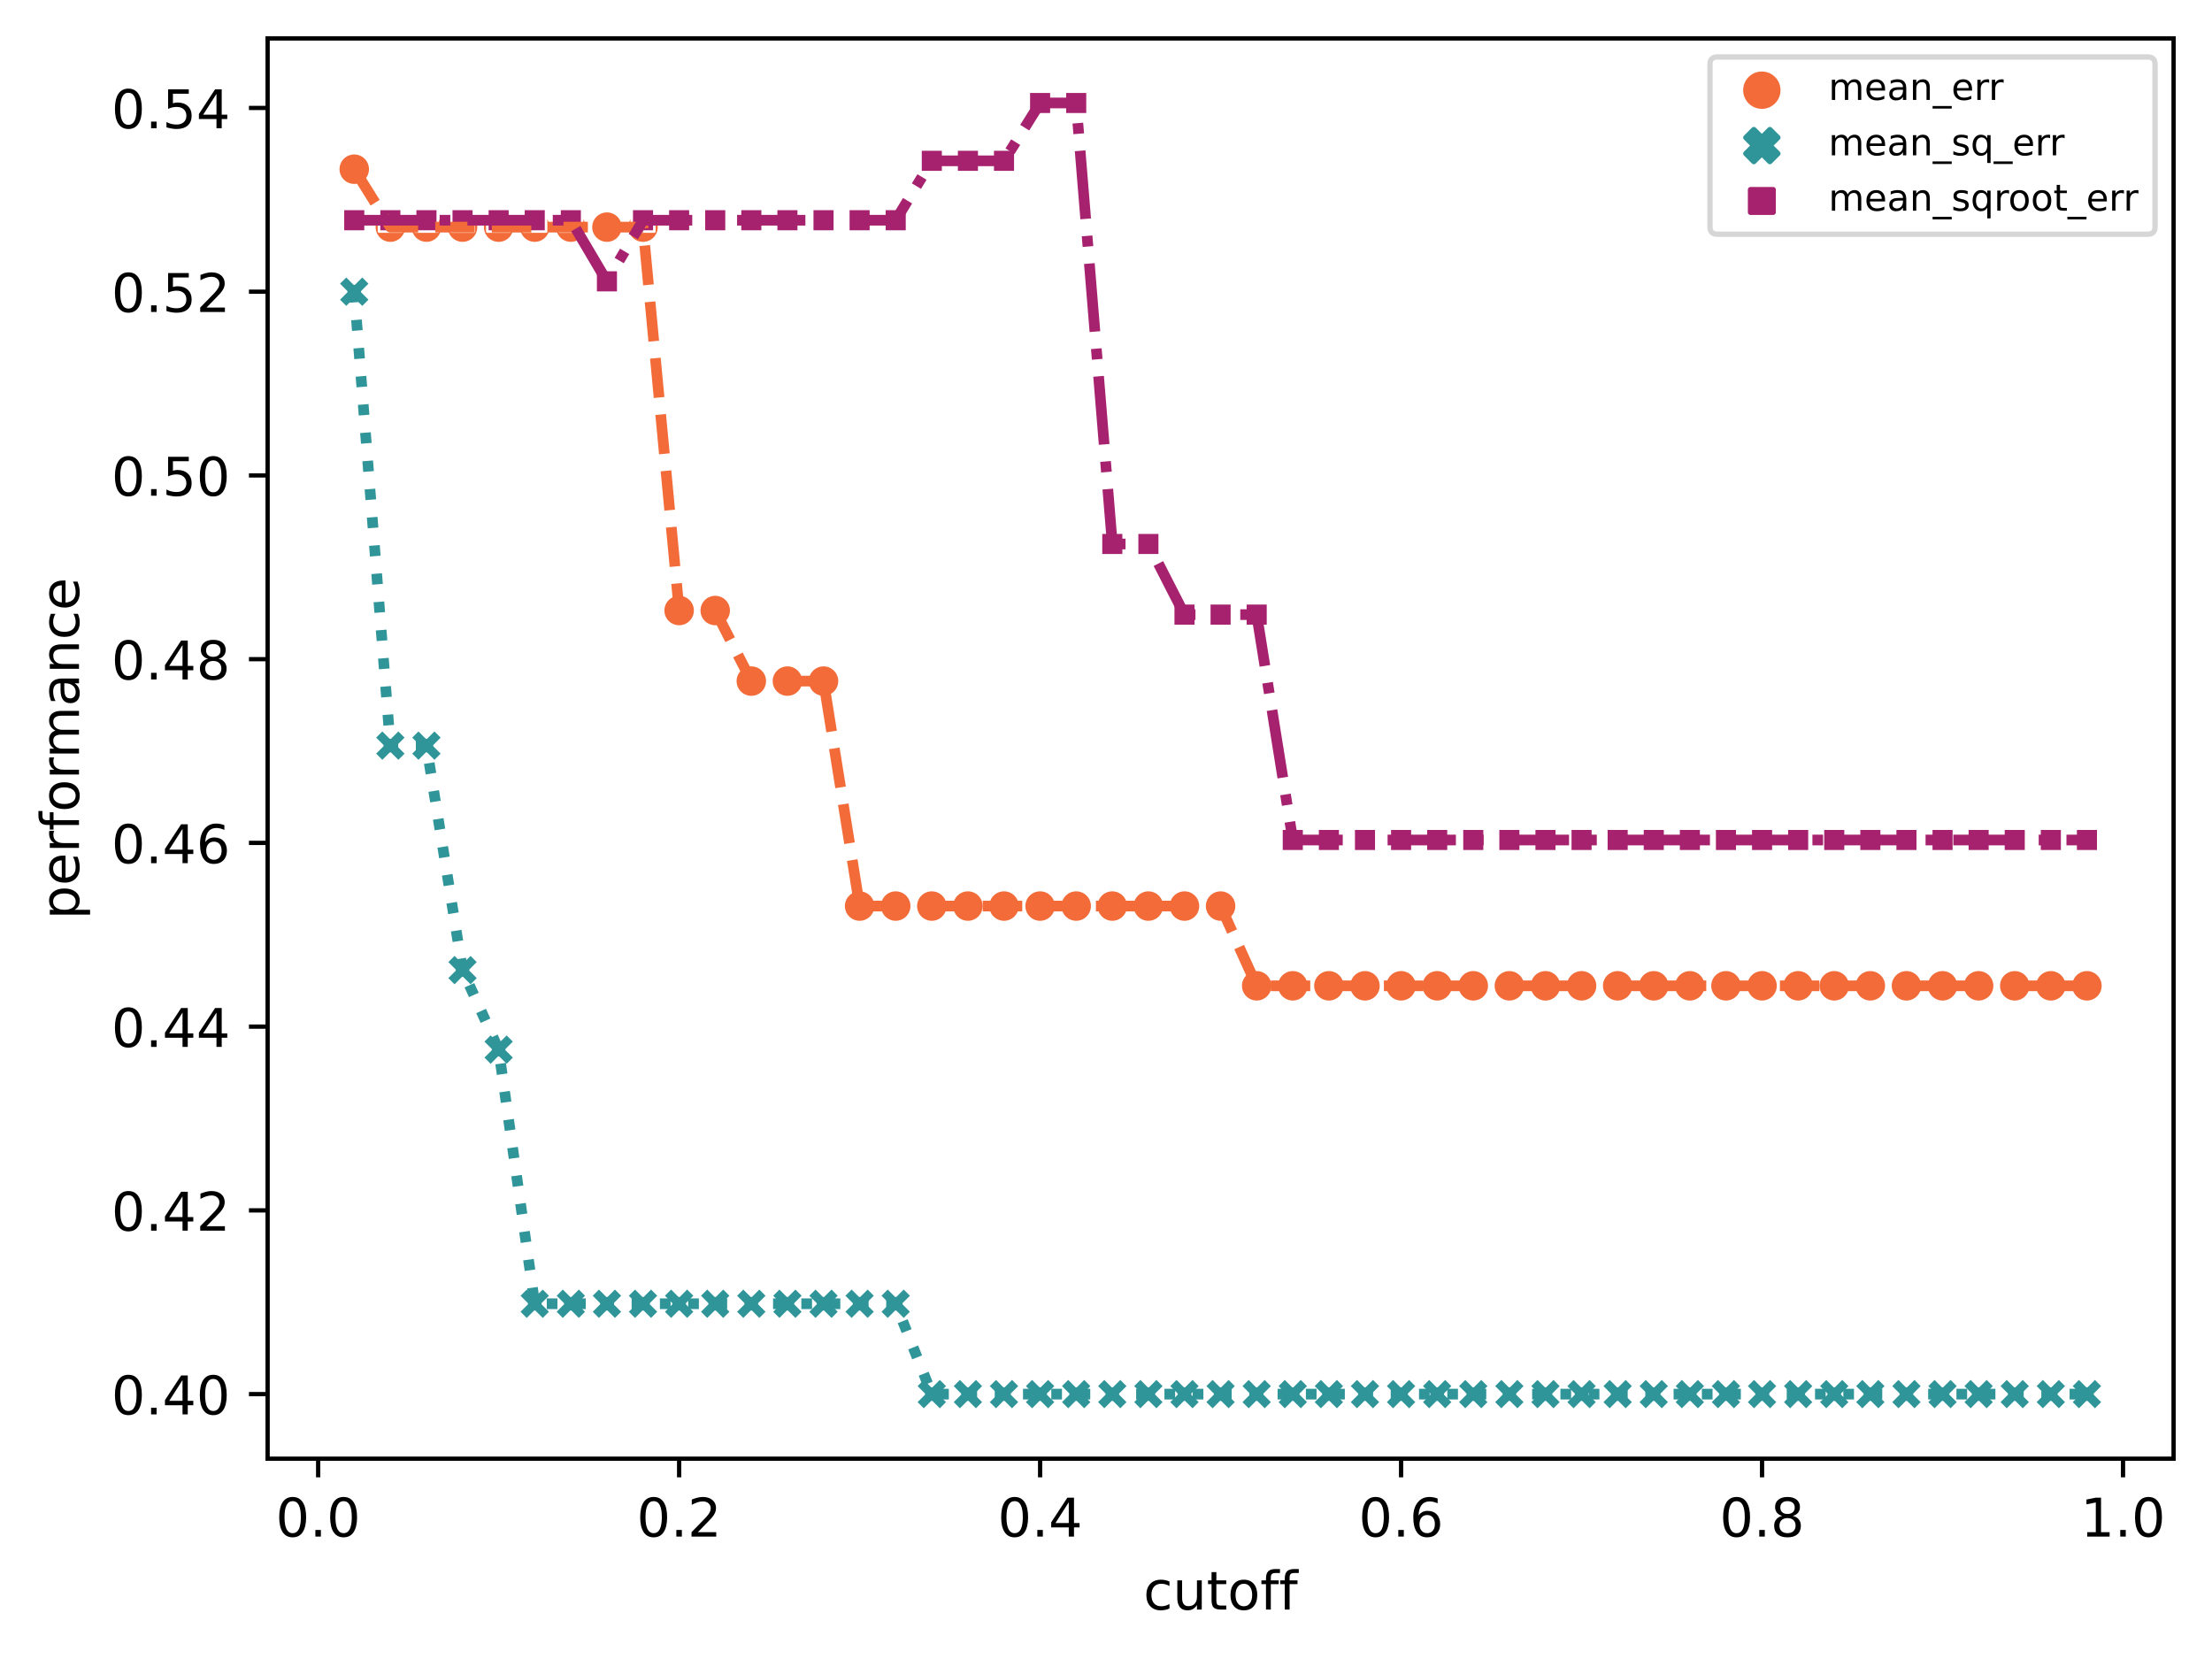 <?xml version="1.0" encoding="utf-8" standalone="no"?>
<!DOCTYPE svg PUBLIC "-//W3C//DTD SVG 1.1//EN"
  "http://www.w3.org/Graphics/SVG/1.1/DTD/svg11.dtd">
<!-- Created with matplotlib (https://matplotlib.org/) -->
<svg height="310.868pt" version="1.1" viewBox="0 0 414.464 310.868" width="414.464pt" xmlns="http://www.w3.org/2000/svg" xmlns:xlink="http://www.w3.org/1999/xlink">
 <defs>
  <style type="text/css">*{stroke-linecap:butt;stroke-linejoin:round;}</style>
 </defs>
 <g id="figure_1">
  <g id="patch_1">
   <path d="M 0 310.868 
L 414.464 310.868 
L 414.464 0 
L 0 0 
z
" style="fill:#ffffff;"/>
  </g>
  <g id="axes_1">
   <g id="patch_2">
    <path d="M 50.144 273.312 
L 407.264 273.312 
L 407.264 7.2 
L 50.144 7.2 
z
" style="fill:#ffffff;"/>
   </g>
   <g id="PathCollection_1">
    <path clip-path="url(#paf3c2b2afa)" d="M 66.376 34.702 
C 67.172 34.702 67.935 34.386 68.498 33.823 
C 69.06 33.261 69.376 32.498 69.376 31.702 
C 69.376 30.907 69.06 30.143 68.498 29.581 
C 67.935 29.018 67.172 28.702 66.376 28.702 
C 65.581 28.702 64.818 29.018 64.255 29.581 
C 63.693 30.143 63.376 30.907 63.376 31.702 
C 63.376 32.498 63.693 33.261 64.255 33.823 
C 64.818 34.386 65.581 34.702 66.376 34.702 
z
" style="fill:#f26b38;stroke:#ffffff;stroke-width:0.48;"/>
    <path clip-path="url(#paf3c2b2afa)" d="M 73.14 45.558 
C 73.936 45.558 74.699 45.241 75.261 44.679 
C 75.824 44.116 76.14 43.353 76.14 42.558 
C 76.14 41.762 75.824 40.999 75.261 40.436 
C 74.699 39.874 73.936 39.558 73.14 39.558 
C 72.345 39.558 71.581 39.874 71.019 40.436 
C 70.456 40.999 70.14 41.762 70.14 42.558 
C 70.14 43.353 70.456 44.116 71.019 44.679 
C 71.581 45.241 72.345 45.558 73.14 45.558 
z
" style="fill:#f26b38;stroke:#ffffff;stroke-width:0.48;"/>
    <path clip-path="url(#paf3c2b2afa)" d="M 79.904 45.558 
C 80.699 45.558 81.462 45.241 82.025 44.679 
C 82.588 44.116 82.904 43.353 82.904 42.558 
C 82.904 41.762 82.588 40.999 82.025 40.436 
C 81.462 39.874 80.699 39.558 79.904 39.558 
C 79.108 39.558 78.345 39.874 77.782 40.436 
C 77.22 40.999 76.904 41.762 76.904 42.558 
C 76.904 43.353 77.22 44.116 77.782 44.679 
C 78.345 45.241 79.108 45.558 79.904 45.558 
z
" style="fill:#f26b38;stroke:#ffffff;stroke-width:0.48;"/>
    <path clip-path="url(#paf3c2b2afa)" d="M 86.667 45.558 
C 87.463 45.558 88.226 45.241 88.789 44.679 
C 89.351 44.116 89.667 43.353 89.667 42.558 
C 89.667 41.762 89.351 40.999 88.789 40.436 
C 88.226 39.874 87.463 39.558 86.667 39.558 
C 85.872 39.558 85.109 39.874 84.546 40.436 
C 83.983 40.999 83.667 41.762 83.667 42.558 
C 83.667 43.353 83.983 44.116 84.546 44.679 
C 85.109 45.241 85.872 45.558 86.667 45.558 
z
" style="fill:#f26b38;stroke:#ffffff;stroke-width:0.48;"/>
    <path clip-path="url(#paf3c2b2afa)" d="M 93.431 45.558 
C 94.227 45.558 94.99 45.241 95.552 44.679 
C 96.115 44.116 96.431 43.353 96.431 42.558 
C 96.431 41.762 96.115 40.999 95.552 40.436 
C 94.99 39.874 94.227 39.558 93.431 39.558 
C 92.635 39.558 91.872 39.874 91.31 40.436 
C 90.747 40.999 90.431 41.762 90.431 42.558 
C 90.431 43.353 90.747 44.116 91.31 44.679 
C 91.872 45.241 92.635 45.558 93.431 45.558 
z
" style="fill:#f26b38;stroke:#ffffff;stroke-width:0.48;"/>
    <path clip-path="url(#paf3c2b2afa)" d="M 100.195 45.558 
C 100.99 45.558 101.753 45.241 102.316 44.679 
C 102.879 44.116 103.195 43.353 103.195 42.558 
C 103.195 41.762 102.879 40.999 102.316 40.436 
C 101.753 39.874 100.99 39.558 100.195 39.558 
C 99.399 39.558 98.636 39.874 98.073 40.436 
C 97.511 40.999 97.195 41.762 97.195 42.558 
C 97.195 43.353 97.511 44.116 98.073 44.679 
C 98.636 45.241 99.399 45.558 100.195 45.558 
z
" style="fill:#f26b38;stroke:#ffffff;stroke-width:0.48;"/>
    <path clip-path="url(#paf3c2b2afa)" d="M 106.958 45.558 
C 107.754 45.558 108.517 45.241 109.08 44.679 
C 109.642 44.116 109.958 43.353 109.958 42.558 
C 109.958 41.762 109.642 40.999 109.08 40.436 
C 108.517 39.874 107.754 39.558 106.958 39.558 
C 106.163 39.558 105.4 39.874 104.837 40.436 
C 104.274 40.999 103.958 41.762 103.958 42.558 
C 103.958 43.353 104.274 44.116 104.837 44.679 
C 105.4 45.241 106.163 45.558 106.958 45.558 
z
" style="fill:#f26b38;stroke:#ffffff;stroke-width:0.48;"/>
    <path clip-path="url(#paf3c2b2afa)" d="M 113.722 45.558 
C 114.518 45.558 115.281 45.241 115.843 44.679 
C 116.406 44.116 116.722 43.353 116.722 42.558 
C 116.722 41.762 116.406 40.999 115.843 40.436 
C 115.281 39.874 114.518 39.558 113.722 39.558 
C 112.926 39.558 112.163 39.874 111.601 40.436 
C 111.038 40.999 110.722 41.762 110.722 42.558 
C 110.722 43.353 111.038 44.116 111.601 44.679 
C 112.163 45.241 112.926 45.558 113.722 45.558 
z
" style="fill:#f26b38;stroke:#ffffff;stroke-width:0.48;"/>
    <path clip-path="url(#paf3c2b2afa)" d="M 120.486 45.558 
C 121.281 45.558 122.044 45.241 122.607 44.679 
C 123.169 44.116 123.486 43.353 123.486 42.558 
C 123.486 41.762 123.169 40.999 122.607 40.436 
C 122.044 39.874 121.281 39.558 120.486 39.558 
C 119.69 39.558 118.927 39.874 118.364 40.436 
C 117.802 40.999 117.486 41.762 117.486 42.558 
C 117.486 43.353 117.802 44.116 118.364 44.679 
C 118.927 45.241 119.69 45.558 120.486 45.558 
z
" style="fill:#f26b38;stroke:#ffffff;stroke-width:0.48;"/>
    <path clip-path="url(#paf3c2b2afa)" d="M 127.249 117.395 
C 128.045 117.395 128.808 117.079 129.371 116.516 
C 129.933 115.953 130.249 115.19 130.249 114.395 
C 130.249 113.599 129.933 112.836 129.371 112.273 
C 128.808 111.711 128.045 111.395 127.249 111.395 
C 126.454 111.395 125.69 111.711 125.128 112.273 
C 124.565 112.836 124.249 113.599 124.249 114.395 
C 124.249 115.19 124.565 115.953 125.128 116.516 
C 125.69 117.079 126.454 117.395 127.249 117.395 
z
" style="fill:#f26b38;stroke:#ffffff;stroke-width:0.48;"/>
    <path clip-path="url(#paf3c2b2afa)" d="M 134.013 117.395 
C 134.808 117.395 135.572 117.079 136.134 116.516 
C 136.697 115.953 137.013 115.19 137.013 114.395 
C 137.013 113.599 136.697 112.836 136.134 112.273 
C 135.572 111.711 134.808 111.395 134.013 111.395 
C 133.217 111.395 132.454 111.711 131.892 112.273 
C 131.329 112.836 131.013 113.599 131.013 114.395 
C 131.013 115.19 131.329 115.953 131.892 116.516 
C 132.454 117.079 133.217 117.395 134.013 117.395 
z
" style="fill:#f26b38;stroke:#ffffff;stroke-width:0.48;"/>
    <path clip-path="url(#paf3c2b2afa)" d="M 140.776 130.618 
C 141.572 130.618 142.335 130.302 142.898 129.74 
C 143.46 129.177 143.776 128.414 143.776 127.618 
C 143.776 126.823 143.46 126.06 142.898 125.497 
C 142.335 124.934 141.572 124.618 140.776 124.618 
C 139.981 124.618 139.218 124.934 138.655 125.497 
C 138.093 126.06 137.776 126.823 137.776 127.618 
C 137.776 128.414 138.093 129.177 138.655 129.74 
C 139.218 130.302 139.981 130.618 140.776 130.618 
z
" style="fill:#f26b38;stroke:#ffffff;stroke-width:0.48;"/>
    <path clip-path="url(#paf3c2b2afa)" d="M 147.54 130.618 
C 148.336 130.618 149.099 130.302 149.661 129.74 
C 150.224 129.177 150.54 128.414 150.54 127.618 
C 150.54 126.823 150.224 126.06 149.661 125.497 
C 149.099 124.934 148.336 124.618 147.54 124.618 
C 146.745 124.618 145.981 124.934 145.419 125.497 
C 144.856 126.06 144.54 126.823 144.54 127.618 
C 144.54 128.414 144.856 129.177 145.419 129.74 
C 145.981 130.302 146.745 130.618 147.54 130.618 
z
" style="fill:#f26b38;stroke:#ffffff;stroke-width:0.48;"/>
    <path clip-path="url(#paf3c2b2afa)" d="M 154.304 130.618 
C 155.099 130.618 155.862 130.302 156.425 129.74 
C 156.988 129.177 157.304 128.414 157.304 127.618 
C 157.304 126.823 156.988 126.06 156.425 125.497 
C 155.862 124.934 155.099 124.618 154.304 124.618 
C 153.508 124.618 152.745 124.934 152.182 125.497 
C 151.62 126.06 151.304 126.823 151.304 127.618 
C 151.304 128.414 151.62 129.177 152.182 129.74 
C 152.745 130.302 153.508 130.618 154.304 130.618 
z
" style="fill:#f26b38;stroke:#ffffff;stroke-width:0.48;"/>
    <path clip-path="url(#paf3c2b2afa)" d="M 161.067 172.769 
C 161.863 172.769 162.626 172.453 163.189 171.89 
C 163.751 171.328 164.067 170.565 164.067 169.769 
C 164.067 168.973 163.751 168.21 163.189 167.648 
C 162.626 167.085 161.863 166.769 161.067 166.769 
C 160.272 166.769 159.509 167.085 158.946 167.648 
C 158.383 168.21 158.067 168.973 158.067 169.769 
C 158.067 170.565 158.383 171.328 158.946 171.89 
C 159.509 172.453 160.272 172.769 161.067 172.769 
z
" style="fill:#f26b38;stroke:#ffffff;stroke-width:0.48;"/>
    <path clip-path="url(#paf3c2b2afa)" d="M 167.831 172.769 
C 168.627 172.769 169.39 172.453 169.952 171.89 
C 170.515 171.328 170.831 170.565 170.831 169.769 
C 170.831 168.973 170.515 168.21 169.952 167.648 
C 169.39 167.085 168.627 166.769 167.831 166.769 
C 167.035 166.769 166.272 167.085 165.71 167.648 
C 165.147 168.21 164.831 168.973 164.831 169.769 
C 164.831 170.565 165.147 171.328 165.71 171.89 
C 166.272 172.453 167.035 172.769 167.831 172.769 
z
" style="fill:#f26b38;stroke:#ffffff;stroke-width:0.48;"/>
    <path clip-path="url(#paf3c2b2afa)" d="M 174.595 172.769 
C 175.39 172.769 176.153 172.453 176.716 171.89 
C 177.279 171.328 177.595 170.565 177.595 169.769 
C 177.595 168.973 177.279 168.21 176.716 167.648 
C 176.153 167.085 175.39 166.769 174.595 166.769 
C 173.799 166.769 173.036 167.085 172.473 167.648 
C 171.911 168.21 171.595 168.973 171.595 169.769 
C 171.595 170.565 171.911 171.328 172.473 171.89 
C 173.036 172.453 173.799 172.769 174.595 172.769 
z
" style="fill:#f26b38;stroke:#ffffff;stroke-width:0.48;"/>
    <path clip-path="url(#paf3c2b2afa)" d="M 181.358 172.769 
C 182.154 172.769 182.917 172.453 183.48 171.89 
C 184.042 171.328 184.358 170.565 184.358 169.769 
C 184.358 168.973 184.042 168.21 183.48 167.648 
C 182.917 167.085 182.154 166.769 181.358 166.769 
C 180.563 166.769 179.8 167.085 179.237 167.648 
C 178.674 168.21 178.358 168.973 178.358 169.769 
C 178.358 170.565 178.674 171.328 179.237 171.89 
C 179.8 172.453 180.563 172.769 181.358 172.769 
z
" style="fill:#f26b38;stroke:#ffffff;stroke-width:0.48;"/>
    <path clip-path="url(#paf3c2b2afa)" d="M 188.122 172.769 
C 188.918 172.769 189.681 172.453 190.243 171.89 
C 190.806 171.328 191.122 170.565 191.122 169.769 
C 191.122 168.973 190.806 168.21 190.243 167.648 
C 189.681 167.085 188.918 166.769 188.122 166.769 
C 187.326 166.769 186.563 167.085 186.001 167.648 
C 185.438 168.21 185.122 168.973 185.122 169.769 
C 185.122 170.565 185.438 171.328 186.001 171.89 
C 186.563 172.453 187.326 172.769 188.122 172.769 
z
" style="fill:#f26b38;stroke:#ffffff;stroke-width:0.48;"/>
    <path clip-path="url(#paf3c2b2afa)" d="M 194.886 172.769 
C 195.681 172.769 196.444 172.453 197.007 171.89 
C 197.569 171.328 197.886 170.565 197.886 169.769 
C 197.886 168.973 197.569 168.21 197.007 167.648 
C 196.444 167.085 195.681 166.769 194.886 166.769 
C 194.09 166.769 193.327 167.085 192.764 167.648 
C 192.202 168.21 191.886 168.973 191.886 169.769 
C 191.886 170.565 192.202 171.328 192.764 171.89 
C 193.327 172.453 194.09 172.769 194.886 172.769 
z
" style="fill:#f26b38;stroke:#ffffff;stroke-width:0.48;"/>
    <path clip-path="url(#paf3c2b2afa)" d="M 201.649 172.769 
C 202.445 172.769 203.208 172.453 203.771 171.89 
C 204.333 171.328 204.649 170.565 204.649 169.769 
C 204.649 168.973 204.333 168.21 203.771 167.648 
C 203.208 167.085 202.445 166.769 201.649 166.769 
C 200.854 166.769 200.09 167.085 199.528 167.648 
C 198.965 168.21 198.649 168.973 198.649 169.769 
C 198.649 170.565 198.965 171.328 199.528 171.89 
C 200.09 172.453 200.854 172.769 201.649 172.769 
z
" style="fill:#f26b38;stroke:#ffffff;stroke-width:0.48;"/>
    <path clip-path="url(#paf3c2b2afa)" d="M 208.413 172.769 
C 209.208 172.769 209.972 172.453 210.534 171.89 
C 211.097 171.328 211.413 170.565 211.413 169.769 
C 211.413 168.973 211.097 168.21 210.534 167.648 
C 209.972 167.085 209.208 166.769 208.413 166.769 
C 207.617 166.769 206.854 167.085 206.292 167.648 
C 205.729 168.21 205.413 168.973 205.413 169.769 
C 205.413 170.565 205.729 171.328 206.292 171.89 
C 206.854 172.453 207.617 172.769 208.413 172.769 
z
" style="fill:#f26b38;stroke:#ffffff;stroke-width:0.48;"/>
    <path clip-path="url(#paf3c2b2afa)" d="M 215.176 172.769 
C 215.972 172.769 216.735 172.453 217.298 171.89 
C 217.86 171.328 218.176 170.565 218.176 169.769 
C 218.176 168.973 217.86 168.21 217.298 167.648 
C 216.735 167.085 215.972 166.769 215.176 166.769 
C 214.381 166.769 213.618 167.085 213.055 167.648 
C 212.493 168.21 212.176 168.973 212.176 169.769 
C 212.176 170.565 212.493 171.328 213.055 171.89 
C 213.618 172.453 214.381 172.769 215.176 172.769 
z
" style="fill:#f26b38;stroke:#ffffff;stroke-width:0.48;"/>
    <path clip-path="url(#paf3c2b2afa)" d="M 221.94 172.769 
C 222.736 172.769 223.499 172.453 224.061 171.89 
C 224.624 171.328 224.94 170.565 224.94 169.769 
C 224.94 168.973 224.624 168.21 224.061 167.648 
C 223.499 167.085 222.736 166.769 221.94 166.769 
C 221.145 166.769 220.381 167.085 219.819 167.648 
C 219.256 168.21 218.94 168.973 218.94 169.769 
C 218.94 170.565 219.256 171.328 219.819 171.89 
C 220.381 172.453 221.145 172.769 221.94 172.769 
z
" style="fill:#f26b38;stroke:#ffffff;stroke-width:0.48;"/>
    <path clip-path="url(#paf3c2b2afa)" d="M 228.704 172.769 
C 229.499 172.769 230.262 172.453 230.825 171.89 
C 231.388 171.328 231.704 170.565 231.704 169.769 
C 231.704 168.973 231.388 168.21 230.825 167.648 
C 230.262 167.085 229.499 166.769 228.704 166.769 
C 227.908 166.769 227.145 167.085 226.582 167.648 
C 226.02 168.21 225.704 168.973 225.704 169.769 
C 225.704 170.565 226.02 171.328 226.582 171.89 
C 227.145 172.453 227.908 172.769 228.704 172.769 
z
" style="fill:#f26b38;stroke:#ffffff;stroke-width:0.48;"/>
    <path clip-path="url(#paf3c2b2afa)" d="M 235.467 187.711 
C 236.263 187.711 237.026 187.395 237.589 186.833 
C 238.151 186.27 238.467 185.507 238.467 184.711 
C 238.467 183.916 238.151 183.153 237.589 182.59 
C 237.026 182.027 236.263 181.711 235.467 181.711 
C 234.672 181.711 233.909 182.027 233.346 182.59 
C 232.783 183.153 232.467 183.916 232.467 184.711 
C 232.467 185.507 232.783 186.27 233.346 186.833 
C 233.909 187.395 234.672 187.711 235.467 187.711 
z
" style="fill:#f26b38;stroke:#ffffff;stroke-width:0.48;"/>
    <path clip-path="url(#paf3c2b2afa)" d="M 242.231 187.711 
C 243.027 187.711 243.79 187.395 244.352 186.833 
C 244.915 186.27 245.231 185.507 245.231 184.711 
C 245.231 183.916 244.915 183.153 244.352 182.59 
C 243.79 182.027 243.027 181.711 242.231 181.711 
C 241.435 181.711 240.672 182.027 240.11 182.59 
C 239.547 183.153 239.231 183.916 239.231 184.711 
C 239.231 185.507 239.547 186.27 240.11 186.833 
C 240.672 187.395 241.435 187.711 242.231 187.711 
z
" style="fill:#f26b38;stroke:#ffffff;stroke-width:0.48;"/>
    <path clip-path="url(#paf3c2b2afa)" d="M 248.995 187.711 
C 249.79 187.711 250.553 187.395 251.116 186.833 
C 251.679 186.27 251.995 185.507 251.995 184.711 
C 251.995 183.916 251.679 183.153 251.116 182.59 
C 250.553 182.027 249.79 181.711 248.995 181.711 
C 248.199 181.711 247.436 182.027 246.873 182.59 
C 246.311 183.153 245.995 183.916 245.995 184.711 
C 245.995 185.507 246.311 186.27 246.873 186.833 
C 247.436 187.395 248.199 187.711 248.995 187.711 
z
" style="fill:#f26b38;stroke:#ffffff;stroke-width:0.48;"/>
    <path clip-path="url(#paf3c2b2afa)" d="M 255.758 187.711 
C 256.554 187.711 257.317 187.395 257.88 186.833 
C 258.442 186.27 258.758 185.507 258.758 184.711 
C 258.758 183.916 258.442 183.153 257.88 182.59 
C 257.317 182.027 256.554 181.711 255.758 181.711 
C 254.963 181.711 254.2 182.027 253.637 182.59 
C 253.074 183.153 252.758 183.916 252.758 184.711 
C 252.758 185.507 253.074 186.27 253.637 186.833 
C 254.2 187.395 254.963 187.711 255.758 187.711 
z
" style="fill:#f26b38;stroke:#ffffff;stroke-width:0.48;"/>
    <path clip-path="url(#paf3c2b2afa)" d="M 262.522 187.711 
C 263.318 187.711 264.081 187.395 264.643 186.833 
C 265.206 186.27 265.522 185.507 265.522 184.711 
C 265.522 183.916 265.206 183.153 264.643 182.59 
C 264.081 182.027 263.318 181.711 262.522 181.711 
C 261.726 181.711 260.963 182.027 260.401 182.59 
C 259.838 183.153 259.522 183.916 259.522 184.711 
C 259.522 185.507 259.838 186.27 260.401 186.833 
C 260.963 187.395 261.726 187.711 262.522 187.711 
z
" style="fill:#f26b38;stroke:#ffffff;stroke-width:0.48;"/>
    <path clip-path="url(#paf3c2b2afa)" d="M 269.286 187.711 
C 270.081 187.711 270.844 187.395 271.407 186.833 
C 271.969 186.27 272.286 185.507 272.286 184.711 
C 272.286 183.916 271.969 183.153 271.407 182.59 
C 270.844 182.027 270.081 181.711 269.286 181.711 
C 268.49 181.711 267.727 182.027 267.164 182.59 
C 266.602 183.153 266.286 183.916 266.286 184.711 
C 266.286 185.507 266.602 186.27 267.164 186.833 
C 267.727 187.395 268.49 187.711 269.286 187.711 
z
" style="fill:#f26b38;stroke:#ffffff;stroke-width:0.48;"/>
    <path clip-path="url(#paf3c2b2afa)" d="M 276.049 187.711 
C 276.845 187.711 277.608 187.395 278.171 186.833 
C 278.733 186.27 279.049 185.507 279.049 184.711 
C 279.049 183.916 278.733 183.153 278.171 182.59 
C 277.608 182.027 276.845 181.711 276.049 181.711 
C 275.254 181.711 274.49 182.027 273.928 182.59 
C 273.365 183.153 273.049 183.916 273.049 184.711 
C 273.049 185.507 273.365 186.27 273.928 186.833 
C 274.49 187.395 275.254 187.711 276.049 187.711 
z
" style="fill:#f26b38;stroke:#ffffff;stroke-width:0.48;"/>
    <path clip-path="url(#paf3c2b2afa)" d="M 282.813 187.711 
C 283.608 187.711 284.372 187.395 284.934 186.833 
C 285.497 186.27 285.813 185.507 285.813 184.711 
C 285.813 183.916 285.497 183.153 284.934 182.59 
C 284.372 182.027 283.608 181.711 282.813 181.711 
C 282.017 181.711 281.254 182.027 280.692 182.59 
C 280.129 183.153 279.813 183.916 279.813 184.711 
C 279.813 185.507 280.129 186.27 280.692 186.833 
C 281.254 187.395 282.017 187.711 282.813 187.711 
z
" style="fill:#f26b38;stroke:#ffffff;stroke-width:0.48;"/>
    <path clip-path="url(#paf3c2b2afa)" d="M 289.576 187.711 
C 290.372 187.711 291.135 187.395 291.698 186.833 
C 292.26 186.27 292.576 185.507 292.576 184.711 
C 292.576 183.916 292.26 183.153 291.698 182.59 
C 291.135 182.027 290.372 181.711 289.576 181.711 
C 288.781 181.711 288.018 182.027 287.455 182.59 
C 286.893 183.153 286.576 183.916 286.576 184.711 
C 286.576 185.507 286.893 186.27 287.455 186.833 
C 288.018 187.395 288.781 187.711 289.576 187.711 
z
" style="fill:#f26b38;stroke:#ffffff;stroke-width:0.48;"/>
    <path clip-path="url(#paf3c2b2afa)" d="M 296.34 187.711 
C 297.136 187.711 297.899 187.395 298.461 186.833 
C 299.024 186.27 299.34 185.507 299.34 184.711 
C 299.34 183.916 299.024 183.153 298.461 182.59 
C 297.899 182.027 297.136 181.711 296.34 181.711 
C 295.545 181.711 294.781 182.027 294.219 182.59 
C 293.656 183.153 293.34 183.916 293.34 184.711 
C 293.34 185.507 293.656 186.27 294.219 186.833 
C 294.781 187.395 295.545 187.711 296.34 187.711 
z
" style="fill:#f26b38;stroke:#ffffff;stroke-width:0.48;"/>
    <path clip-path="url(#paf3c2b2afa)" d="M 303.104 187.711 
C 303.899 187.711 304.662 187.395 305.225 186.833 
C 305.788 186.27 306.104 185.507 306.104 184.711 
C 306.104 183.916 305.788 183.153 305.225 182.59 
C 304.662 182.027 303.899 181.711 303.104 181.711 
C 302.308 181.711 301.545 182.027 300.982 182.59 
C 300.42 183.153 300.104 183.916 300.104 184.711 
C 300.104 185.507 300.42 186.27 300.982 186.833 
C 301.545 187.395 302.308 187.711 303.104 187.711 
z
" style="fill:#f26b38;stroke:#ffffff;stroke-width:0.48;"/>
    <path clip-path="url(#paf3c2b2afa)" d="M 309.867 187.711 
C 310.663 187.711 311.426 187.395 311.989 186.833 
C 312.551 186.27 312.867 185.507 312.867 184.711 
C 312.867 183.916 312.551 183.153 311.989 182.59 
C 311.426 182.027 310.663 181.711 309.867 181.711 
C 309.072 181.711 308.309 182.027 307.746 182.59 
C 307.183 183.153 306.867 183.916 306.867 184.711 
C 306.867 185.507 307.183 186.27 307.746 186.833 
C 308.309 187.395 309.072 187.711 309.867 187.711 
z
" style="fill:#f26b38;stroke:#ffffff;stroke-width:0.48;"/>
    <path clip-path="url(#paf3c2b2afa)" d="M 316.631 187.711 
C 317.427 187.711 318.19 187.395 318.752 186.833 
C 319.315 186.27 319.631 185.507 319.631 184.711 
C 319.631 183.916 319.315 183.153 318.752 182.59 
C 318.19 182.027 317.427 181.711 316.631 181.711 
C 315.835 181.711 315.072 182.027 314.51 182.59 
C 313.947 183.153 313.631 183.916 313.631 184.711 
C 313.631 185.507 313.947 186.27 314.51 186.833 
C 315.072 187.395 315.835 187.711 316.631 187.711 
z
" style="fill:#f26b38;stroke:#ffffff;stroke-width:0.48;"/>
    <path clip-path="url(#paf3c2b2afa)" d="M 323.395 187.711 
C 324.19 187.711 324.953 187.395 325.516 186.833 
C 326.079 186.27 326.395 185.507 326.395 184.711 
C 326.395 183.916 326.079 183.153 325.516 182.59 
C 324.953 182.027 324.19 181.711 323.395 181.711 
C 322.599 181.711 321.836 182.027 321.273 182.59 
C 320.711 183.153 320.395 183.916 320.395 184.711 
C 320.395 185.507 320.711 186.27 321.273 186.833 
C 321.836 187.395 322.599 187.711 323.395 187.711 
z
" style="fill:#f26b38;stroke:#ffffff;stroke-width:0.48;"/>
    <path clip-path="url(#paf3c2b2afa)" d="M 330.158 187.711 
C 330.954 187.711 331.717 187.395 332.28 186.833 
C 332.842 186.27 333.158 185.507 333.158 184.711 
C 333.158 183.916 332.842 183.153 332.28 182.59 
C 331.717 182.027 330.954 181.711 330.158 181.711 
C 329.363 181.711 328.6 182.027 328.037 182.59 
C 327.474 183.153 327.158 183.916 327.158 184.711 
C 327.158 185.507 327.474 186.27 328.037 186.833 
C 328.6 187.395 329.363 187.711 330.158 187.711 
z
" style="fill:#f26b38;stroke:#ffffff;stroke-width:0.48;"/>
    <path clip-path="url(#paf3c2b2afa)" d="M 336.922 187.711 
C 337.718 187.711 338.481 187.395 339.043 186.833 
C 339.606 186.27 339.922 185.507 339.922 184.711 
C 339.922 183.916 339.606 183.153 339.043 182.59 
C 338.481 182.027 337.718 181.711 336.922 181.711 
C 336.126 181.711 335.363 182.027 334.801 182.59 
C 334.238 183.153 333.922 183.916 333.922 184.711 
C 333.922 185.507 334.238 186.27 334.801 186.833 
C 335.363 187.395 336.126 187.711 336.922 187.711 
z
" style="fill:#f26b38;stroke:#ffffff;stroke-width:0.48;"/>
    <path clip-path="url(#paf3c2b2afa)" d="M 343.686 187.711 
C 344.481 187.711 345.244 187.395 345.807 186.833 
C 346.369 186.27 346.686 185.507 346.686 184.711 
C 346.686 183.916 346.369 183.153 345.807 182.59 
C 345.244 182.027 344.481 181.711 343.686 181.711 
C 342.89 181.711 342.127 182.027 341.564 182.59 
C 341.002 183.153 340.686 183.916 340.686 184.711 
C 340.686 185.507 341.002 186.27 341.564 186.833 
C 342.127 187.395 342.89 187.711 343.686 187.711 
z
" style="fill:#f26b38;stroke:#ffffff;stroke-width:0.48;"/>
    <path clip-path="url(#paf3c2b2afa)" d="M 350.449 187.711 
C 351.245 187.711 352.008 187.395 352.571 186.833 
C 353.133 186.27 353.449 185.507 353.449 184.711 
C 353.449 183.916 353.133 183.153 352.571 182.59 
C 352.008 182.027 351.245 181.711 350.449 181.711 
C 349.654 181.711 348.89 182.027 348.328 182.59 
C 347.765 183.153 347.449 183.916 347.449 184.711 
C 347.449 185.507 347.765 186.27 348.328 186.833 
C 348.89 187.395 349.654 187.711 350.449 187.711 
z
" style="fill:#f26b38;stroke:#ffffff;stroke-width:0.48;"/>
    <path clip-path="url(#paf3c2b2afa)" d="M 357.213 187.711 
C 358.008 187.711 358.772 187.395 359.334 186.833 
C 359.897 186.27 360.213 185.507 360.213 184.711 
C 360.213 183.916 359.897 183.153 359.334 182.59 
C 358.772 182.027 358.008 181.711 357.213 181.711 
C 356.417 181.711 355.654 182.027 355.092 182.59 
C 354.529 183.153 354.213 183.916 354.213 184.711 
C 354.213 185.507 354.529 186.27 355.092 186.833 
C 355.654 187.395 356.417 187.711 357.213 187.711 
z
" style="fill:#f26b38;stroke:#ffffff;stroke-width:0.48;"/>
    <path clip-path="url(#paf3c2b2afa)" d="M 363.976 187.711 
C 364.772 187.711 365.535 187.395 366.098 186.833 
C 366.66 186.27 366.976 185.507 366.976 184.711 
C 366.976 183.916 366.66 183.153 366.098 182.59 
C 365.535 182.027 364.772 181.711 363.976 181.711 
C 363.181 181.711 362.418 182.027 361.855 182.59 
C 361.293 183.153 360.976 183.916 360.976 184.711 
C 360.976 185.507 361.293 186.27 361.855 186.833 
C 362.418 187.395 363.181 187.711 363.976 187.711 
z
" style="fill:#f26b38;stroke:#ffffff;stroke-width:0.48;"/>
    <path clip-path="url(#paf3c2b2afa)" d="M 370.74 187.711 
C 371.536 187.711 372.299 187.395 372.861 186.833 
C 373.424 186.27 373.74 185.507 373.74 184.711 
C 373.74 183.916 373.424 183.153 372.861 182.59 
C 372.299 182.027 371.536 181.711 370.74 181.711 
C 369.945 181.711 369.181 182.027 368.619 182.59 
C 368.056 183.153 367.74 183.916 367.74 184.711 
C 367.74 185.507 368.056 186.27 368.619 186.833 
C 369.181 187.395 369.945 187.711 370.74 187.711 
z
" style="fill:#f26b38;stroke:#ffffff;stroke-width:0.48;"/>
    <path clip-path="url(#paf3c2b2afa)" d="M 377.504 187.711 
C 378.299 187.711 379.062 187.395 379.625 186.833 
C 380.188 186.27 380.504 185.507 380.504 184.711 
C 380.504 183.916 380.188 183.153 379.625 182.59 
C 379.062 182.027 378.299 181.711 377.504 181.711 
C 376.708 181.711 375.945 182.027 375.382 182.59 
C 374.82 183.153 374.504 183.916 374.504 184.711 
C 374.504 185.507 374.82 186.27 375.382 186.833 
C 375.945 187.395 376.708 187.711 377.504 187.711 
z
" style="fill:#f26b38;stroke:#ffffff;stroke-width:0.48;"/>
    <path clip-path="url(#paf3c2b2afa)" d="M 384.267 187.711 
C 385.063 187.711 385.826 187.395 386.389 186.833 
C 386.951 186.27 387.267 185.507 387.267 184.711 
C 387.267 183.916 386.951 183.153 386.389 182.59 
C 385.826 182.027 385.063 181.711 384.267 181.711 
C 383.472 181.711 382.709 182.027 382.146 182.59 
C 381.583 183.153 381.267 183.916 381.267 184.711 
C 381.267 185.507 381.583 186.27 382.146 186.833 
C 382.709 187.395 383.472 187.711 384.267 187.711 
z
" style="fill:#f26b38;stroke:#ffffff;stroke-width:0.48;"/>
    <path clip-path="url(#paf3c2b2afa)" d="M 391.031 187.711 
C 391.827 187.711 392.59 187.395 393.152 186.833 
C 393.715 186.27 394.031 185.507 394.031 184.711 
C 394.031 183.916 393.715 183.153 393.152 182.59 
C 392.59 182.027 391.827 181.711 391.031 181.711 
C 390.235 181.711 389.472 182.027 388.91 182.59 
C 388.347 183.153 388.031 183.916 388.031 184.711 
C 388.031 185.507 388.347 186.27 388.91 186.833 
C 389.472 187.395 390.235 187.711 391.031 187.711 
z
" style="fill:#f26b38;stroke:#ffffff;stroke-width:0.48;"/>
    <path clip-path="url(#paf3c2b2afa)" d="M 64.876 57.654 
L 66.376 56.154 
L 67.876 57.654 
L 69.376 56.154 
L 67.876 54.654 
L 69.376 53.154 
L 67.876 51.654 
L 66.376 53.154 
L 64.876 51.654 
L 63.376 53.154 
L 64.876 54.654 
L 63.376 56.154 
z
" style="fill:#2f9599;stroke:#ffffff;stroke-width:0.48;"/>
    <path clip-path="url(#paf3c2b2afa)" d="M 71.64 142.709 
L 73.14 141.209 
L 74.64 142.709 
L 76.14 141.209 
L 74.64 139.709 
L 76.14 138.209 
L 74.64 136.709 
L 73.14 138.209 
L 71.64 136.709 
L 70.14 138.209 
L 71.64 139.709 
L 70.14 141.209 
z
" style="fill:#2f9599;stroke:#ffffff;stroke-width:0.48;"/>
    <path clip-path="url(#paf3c2b2afa)" d="M 78.404 142.709 
L 79.904 141.209 
L 81.404 142.709 
L 82.904 141.209 
L 81.404 139.709 
L 82.904 138.209 
L 81.404 136.709 
L 79.904 138.209 
L 78.404 136.709 
L 76.904 138.209 
L 78.404 139.709 
L 76.904 141.209 
z
" style="fill:#2f9599;stroke:#ffffff;stroke-width:0.48;"/>
    <path clip-path="url(#paf3c2b2afa)" d="M 85.167 184.769 
L 86.667 183.269 
L 88.167 184.769 
L 89.667 183.269 
L 88.167 181.769 
L 89.667 180.269 
L 88.167 178.769 
L 86.667 180.269 
L 85.167 178.769 
L 83.667 180.269 
L 85.167 181.769 
L 83.667 183.269 
z
" style="fill:#2f9599;stroke:#ffffff;stroke-width:0.48;"/>
    <path clip-path="url(#paf3c2b2afa)" d="M 91.931 199.665 
L 93.431 198.165 
L 94.931 199.665 
L 96.431 198.165 
L 94.931 196.665 
L 96.431 195.165 
L 94.931 193.665 
L 93.431 195.165 
L 91.931 193.665 
L 90.431 195.165 
L 91.931 196.665 
L 90.431 198.165 
z
" style="fill:#2f9599;stroke:#ffffff;stroke-width:0.48;"/>
    <path clip-path="url(#paf3c2b2afa)" d="M 98.695 247.285 
L 100.195 245.785 
L 101.695 247.285 
L 103.195 245.785 
L 101.695 244.285 
L 103.195 242.785 
L 101.695 241.285 
L 100.195 242.785 
L 98.695 241.285 
L 97.195 242.785 
L 98.695 244.285 
L 97.195 245.785 
z
" style="fill:#2f9599;stroke:#ffffff;stroke-width:0.48;"/>
    <path clip-path="url(#paf3c2b2afa)" d="M 105.458 247.285 
L 106.958 245.785 
L 108.458 247.285 
L 109.958 245.785 
L 108.458 244.285 
L 109.958 242.785 
L 108.458 241.285 
L 106.958 242.785 
L 105.458 241.285 
L 103.958 242.785 
L 105.458 244.285 
L 103.958 245.785 
z
" style="fill:#2f9599;stroke:#ffffff;stroke-width:0.48;"/>
    <path clip-path="url(#paf3c2b2afa)" d="M 112.222 247.285 
L 113.722 245.785 
L 115.222 247.285 
L 116.722 245.785 
L 115.222 244.285 
L 116.722 242.785 
L 115.222 241.285 
L 113.722 242.785 
L 112.222 241.285 
L 110.722 242.785 
L 112.222 244.285 
L 110.722 245.785 
z
" style="fill:#2f9599;stroke:#ffffff;stroke-width:0.48;"/>
    <path clip-path="url(#paf3c2b2afa)" d="M 118.986 247.285 
L 120.486 245.785 
L 121.986 247.285 
L 123.486 245.785 
L 121.986 244.285 
L 123.486 242.785 
L 121.986 241.285 
L 120.486 242.785 
L 118.986 241.285 
L 117.486 242.785 
L 118.986 244.285 
L 117.486 245.785 
z
" style="fill:#2f9599;stroke:#ffffff;stroke-width:0.48;"/>
    <path clip-path="url(#paf3c2b2afa)" d="M 125.749 247.285 
L 127.249 245.785 
L 128.749 247.285 
L 130.249 245.785 
L 128.749 244.285 
L 130.249 242.785 
L 128.749 241.285 
L 127.249 242.785 
L 125.749 241.285 
L 124.249 242.785 
L 125.749 244.285 
L 124.249 245.785 
z
" style="fill:#2f9599;stroke:#ffffff;stroke-width:0.48;"/>
    <path clip-path="url(#paf3c2b2afa)" d="M 132.513 247.285 
L 134.013 245.785 
L 135.513 247.285 
L 137.013 245.785 
L 135.513 244.285 
L 137.013 242.785 
L 135.513 241.285 
L 134.013 242.785 
L 132.513 241.285 
L 131.013 242.785 
L 132.513 244.285 
L 131.013 245.785 
z
" style="fill:#2f9599;stroke:#ffffff;stroke-width:0.48;"/>
    <path clip-path="url(#paf3c2b2afa)" d="M 139.276 247.285 
L 140.776 245.785 
L 142.276 247.285 
L 143.776 245.785 
L 142.276 244.285 
L 143.776 242.785 
L 142.276 241.285 
L 140.776 242.785 
L 139.276 241.285 
L 137.776 242.785 
L 139.276 244.285 
L 137.776 245.785 
z
" style="fill:#2f9599;stroke:#ffffff;stroke-width:0.48;"/>
    <path clip-path="url(#paf3c2b2afa)" d="M 146.04 247.285 
L 147.54 245.785 
L 149.04 247.285 
L 150.54 245.785 
L 149.04 244.285 
L 150.54 242.785 
L 149.04 241.285 
L 147.54 242.785 
L 146.04 241.285 
L 144.54 242.785 
L 146.04 244.285 
L 144.54 245.785 
z
" style="fill:#2f9599;stroke:#ffffff;stroke-width:0.48;"/>
    <path clip-path="url(#paf3c2b2afa)" d="M 152.804 247.285 
L 154.304 245.785 
L 155.804 247.285 
L 157.304 245.785 
L 155.804 244.285 
L 157.304 242.785 
L 155.804 241.285 
L 154.304 242.785 
L 152.804 241.285 
L 151.304 242.785 
L 152.804 244.285 
L 151.304 245.785 
z
" style="fill:#2f9599;stroke:#ffffff;stroke-width:0.48;"/>
    <path clip-path="url(#paf3c2b2afa)" d="M 159.567 247.285 
L 161.067 245.785 
L 162.567 247.285 
L 164.067 245.785 
L 162.567 244.285 
L 164.067 242.785 
L 162.567 241.285 
L 161.067 242.785 
L 159.567 241.285 
L 158.067 242.785 
L 159.567 244.285 
L 158.067 245.785 
z
" style="fill:#2f9599;stroke:#ffffff;stroke-width:0.48;"/>
    <path clip-path="url(#paf3c2b2afa)" d="M 166.331 247.285 
L 167.831 245.785 
L 169.331 247.285 
L 170.831 245.785 
L 169.331 244.285 
L 170.831 242.785 
L 169.331 241.285 
L 167.831 242.785 
L 166.331 241.285 
L 164.831 242.785 
L 166.331 244.285 
L 164.831 245.785 
z
" style="fill:#2f9599;stroke:#ffffff;stroke-width:0.48;"/>
    <path clip-path="url(#paf3c2b2afa)" d="M 173.095 264.216 
L 174.595 262.716 
L 176.095 264.216 
L 177.595 262.716 
L 176.095 261.216 
L 177.595 259.716 
L 176.095 258.216 
L 174.595 259.716 
L 173.095 258.216 
L 171.595 259.716 
L 173.095 261.216 
L 171.595 262.716 
z
" style="fill:#2f9599;stroke:#ffffff;stroke-width:0.48;"/>
    <path clip-path="url(#paf3c2b2afa)" d="M 179.858 264.216 
L 181.358 262.716 
L 182.858 264.216 
L 184.358 262.716 
L 182.858 261.216 
L 184.358 259.716 
L 182.858 258.216 
L 181.358 259.716 
L 179.858 258.216 
L 178.358 259.716 
L 179.858 261.216 
L 178.358 262.716 
z
" style="fill:#2f9599;stroke:#ffffff;stroke-width:0.48;"/>
    <path clip-path="url(#paf3c2b2afa)" d="M 186.622 264.216 
L 188.122 262.716 
L 189.622 264.216 
L 191.122 262.716 
L 189.622 261.216 
L 191.122 259.716 
L 189.622 258.216 
L 188.122 259.716 
L 186.622 258.216 
L 185.122 259.716 
L 186.622 261.216 
L 185.122 262.716 
z
" style="fill:#2f9599;stroke:#ffffff;stroke-width:0.48;"/>
    <path clip-path="url(#paf3c2b2afa)" d="M 193.386 264.216 
L 194.886 262.716 
L 196.386 264.216 
L 197.886 262.716 
L 196.386 261.216 
L 197.886 259.716 
L 196.386 258.216 
L 194.886 259.716 
L 193.386 258.216 
L 191.886 259.716 
L 193.386 261.216 
L 191.886 262.716 
z
" style="fill:#2f9599;stroke:#ffffff;stroke-width:0.48;"/>
    <path clip-path="url(#paf3c2b2afa)" d="M 200.149 264.216 
L 201.649 262.716 
L 203.149 264.216 
L 204.649 262.716 
L 203.149 261.216 
L 204.649 259.716 
L 203.149 258.216 
L 201.649 259.716 
L 200.149 258.216 
L 198.649 259.716 
L 200.149 261.216 
L 198.649 262.716 
z
" style="fill:#2f9599;stroke:#ffffff;stroke-width:0.48;"/>
    <path clip-path="url(#paf3c2b2afa)" d="M 206.913 264.216 
L 208.413 262.716 
L 209.913 264.216 
L 211.413 262.716 
L 209.913 261.216 
L 211.413 259.716 
L 209.913 258.216 
L 208.413 259.716 
L 206.913 258.216 
L 205.413 259.716 
L 206.913 261.216 
L 205.413 262.716 
z
" style="fill:#2f9599;stroke:#ffffff;stroke-width:0.48;"/>
    <path clip-path="url(#paf3c2b2afa)" d="M 213.676 264.216 
L 215.176 262.716 
L 216.676 264.216 
L 218.176 262.716 
L 216.676 261.216 
L 218.176 259.716 
L 216.676 258.216 
L 215.176 259.716 
L 213.676 258.216 
L 212.176 259.716 
L 213.676 261.216 
L 212.176 262.716 
z
" style="fill:#2f9599;stroke:#ffffff;stroke-width:0.48;"/>
    <path clip-path="url(#paf3c2b2afa)" d="M 220.44 264.216 
L 221.94 262.716 
L 223.44 264.216 
L 224.94 262.716 
L 223.44 261.216 
L 224.94 259.716 
L 223.44 258.216 
L 221.94 259.716 
L 220.44 258.216 
L 218.94 259.716 
L 220.44 261.216 
L 218.94 262.716 
z
" style="fill:#2f9599;stroke:#ffffff;stroke-width:0.48;"/>
    <path clip-path="url(#paf3c2b2afa)" d="M 227.204 264.216 
L 228.704 262.716 
L 230.204 264.216 
L 231.704 262.716 
L 230.204 261.216 
L 231.704 259.716 
L 230.204 258.216 
L 228.704 259.716 
L 227.204 258.216 
L 225.704 259.716 
L 227.204 261.216 
L 225.704 262.716 
z
" style="fill:#2f9599;stroke:#ffffff;stroke-width:0.48;"/>
    <path clip-path="url(#paf3c2b2afa)" d="M 233.967 264.216 
L 235.467 262.716 
L 236.967 264.216 
L 238.467 262.716 
L 236.967 261.216 
L 238.467 259.716 
L 236.967 258.216 
L 235.467 259.716 
L 233.967 258.216 
L 232.467 259.716 
L 233.967 261.216 
L 232.467 262.716 
z
" style="fill:#2f9599;stroke:#ffffff;stroke-width:0.48;"/>
    <path clip-path="url(#paf3c2b2afa)" d="M 240.731 264.216 
L 242.231 262.716 
L 243.731 264.216 
L 245.231 262.716 
L 243.731 261.216 
L 245.231 259.716 
L 243.731 258.216 
L 242.231 259.716 
L 240.731 258.216 
L 239.231 259.716 
L 240.731 261.216 
L 239.231 262.716 
z
" style="fill:#2f9599;stroke:#ffffff;stroke-width:0.48;"/>
    <path clip-path="url(#paf3c2b2afa)" d="M 247.495 264.216 
L 248.995 262.716 
L 250.495 264.216 
L 251.995 262.716 
L 250.495 261.216 
L 251.995 259.716 
L 250.495 258.216 
L 248.995 259.716 
L 247.495 258.216 
L 245.995 259.716 
L 247.495 261.216 
L 245.995 262.716 
z
" style="fill:#2f9599;stroke:#ffffff;stroke-width:0.48;"/>
    <path clip-path="url(#paf3c2b2afa)" d="M 254.258 264.216 
L 255.758 262.716 
L 257.258 264.216 
L 258.758 262.716 
L 257.258 261.216 
L 258.758 259.716 
L 257.258 258.216 
L 255.758 259.716 
L 254.258 258.216 
L 252.758 259.716 
L 254.258 261.216 
L 252.758 262.716 
z
" style="fill:#2f9599;stroke:#ffffff;stroke-width:0.48;"/>
    <path clip-path="url(#paf3c2b2afa)" d="M 261.022 264.216 
L 262.522 262.716 
L 264.022 264.216 
L 265.522 262.716 
L 264.022 261.216 
L 265.522 259.716 
L 264.022 258.216 
L 262.522 259.716 
L 261.022 258.216 
L 259.522 259.716 
L 261.022 261.216 
L 259.522 262.716 
z
" style="fill:#2f9599;stroke:#ffffff;stroke-width:0.48;"/>
    <path clip-path="url(#paf3c2b2afa)" d="M 267.786 264.216 
L 269.286 262.716 
L 270.786 264.216 
L 272.286 262.716 
L 270.786 261.216 
L 272.286 259.716 
L 270.786 258.216 
L 269.286 259.716 
L 267.786 258.216 
L 266.286 259.716 
L 267.786 261.216 
L 266.286 262.716 
z
" style="fill:#2f9599;stroke:#ffffff;stroke-width:0.48;"/>
    <path clip-path="url(#paf3c2b2afa)" d="M 274.549 264.216 
L 276.049 262.716 
L 277.549 264.216 
L 279.049 262.716 
L 277.549 261.216 
L 279.049 259.716 
L 277.549 258.216 
L 276.049 259.716 
L 274.549 258.216 
L 273.049 259.716 
L 274.549 261.216 
L 273.049 262.716 
z
" style="fill:#2f9599;stroke:#ffffff;stroke-width:0.48;"/>
    <path clip-path="url(#paf3c2b2afa)" d="M 281.313 264.216 
L 282.813 262.716 
L 284.313 264.216 
L 285.813 262.716 
L 284.313 261.216 
L 285.813 259.716 
L 284.313 258.216 
L 282.813 259.716 
L 281.313 258.216 
L 279.813 259.716 
L 281.313 261.216 
L 279.813 262.716 
z
" style="fill:#2f9599;stroke:#ffffff;stroke-width:0.48;"/>
    <path clip-path="url(#paf3c2b2afa)" d="M 288.076 264.216 
L 289.576 262.716 
L 291.076 264.216 
L 292.576 262.716 
L 291.076 261.216 
L 292.576 259.716 
L 291.076 258.216 
L 289.576 259.716 
L 288.076 258.216 
L 286.576 259.716 
L 288.076 261.216 
L 286.576 262.716 
z
" style="fill:#2f9599;stroke:#ffffff;stroke-width:0.48;"/>
    <path clip-path="url(#paf3c2b2afa)" d="M 294.84 264.216 
L 296.34 262.716 
L 297.84 264.216 
L 299.34 262.716 
L 297.84 261.216 
L 299.34 259.716 
L 297.84 258.216 
L 296.34 259.716 
L 294.84 258.216 
L 293.34 259.716 
L 294.84 261.216 
L 293.34 262.716 
z
" style="fill:#2f9599;stroke:#ffffff;stroke-width:0.48;"/>
    <path clip-path="url(#paf3c2b2afa)" d="M 301.604 264.216 
L 303.104 262.716 
L 304.604 264.216 
L 306.104 262.716 
L 304.604 261.216 
L 306.104 259.716 
L 304.604 258.216 
L 303.104 259.716 
L 301.604 258.216 
L 300.104 259.716 
L 301.604 261.216 
L 300.104 262.716 
z
" style="fill:#2f9599;stroke:#ffffff;stroke-width:0.48;"/>
    <path clip-path="url(#paf3c2b2afa)" d="M 308.367 264.216 
L 309.867 262.716 
L 311.367 264.216 
L 312.867 262.716 
L 311.367 261.216 
L 312.867 259.716 
L 311.367 258.216 
L 309.867 259.716 
L 308.367 258.216 
L 306.867 259.716 
L 308.367 261.216 
L 306.867 262.716 
z
" style="fill:#2f9599;stroke:#ffffff;stroke-width:0.48;"/>
    <path clip-path="url(#paf3c2b2afa)" d="M 315.131 264.216 
L 316.631 262.716 
L 318.131 264.216 
L 319.631 262.716 
L 318.131 261.216 
L 319.631 259.716 
L 318.131 258.216 
L 316.631 259.716 
L 315.131 258.216 
L 313.631 259.716 
L 315.131 261.216 
L 313.631 262.716 
z
" style="fill:#2f9599;stroke:#ffffff;stroke-width:0.48;"/>
    <path clip-path="url(#paf3c2b2afa)" d="M 321.895 264.216 
L 323.395 262.716 
L 324.895 264.216 
L 326.395 262.716 
L 324.895 261.216 
L 326.395 259.716 
L 324.895 258.216 
L 323.395 259.716 
L 321.895 258.216 
L 320.395 259.716 
L 321.895 261.216 
L 320.395 262.716 
z
" style="fill:#2f9599;stroke:#ffffff;stroke-width:0.48;"/>
    <path clip-path="url(#paf3c2b2afa)" d="M 328.658 264.216 
L 330.158 262.716 
L 331.658 264.216 
L 333.158 262.716 
L 331.658 261.216 
L 333.158 259.716 
L 331.658 258.216 
L 330.158 259.716 
L 328.658 258.216 
L 327.158 259.716 
L 328.658 261.216 
L 327.158 262.716 
z
" style="fill:#2f9599;stroke:#ffffff;stroke-width:0.48;"/>
    <path clip-path="url(#paf3c2b2afa)" d="M 335.422 264.216 
L 336.922 262.716 
L 338.422 264.216 
L 339.922 262.716 
L 338.422 261.216 
L 339.922 259.716 
L 338.422 258.216 
L 336.922 259.716 
L 335.422 258.216 
L 333.922 259.716 
L 335.422 261.216 
L 333.922 262.716 
z
" style="fill:#2f9599;stroke:#ffffff;stroke-width:0.48;"/>
    <path clip-path="url(#paf3c2b2afa)" d="M 342.186 264.216 
L 343.686 262.716 
L 345.186 264.216 
L 346.686 262.716 
L 345.186 261.216 
L 346.686 259.716 
L 345.186 258.216 
L 343.686 259.716 
L 342.186 258.216 
L 340.686 259.716 
L 342.186 261.216 
L 340.686 262.716 
z
" style="fill:#2f9599;stroke:#ffffff;stroke-width:0.48;"/>
    <path clip-path="url(#paf3c2b2afa)" d="M 348.949 264.216 
L 350.449 262.716 
L 351.949 264.216 
L 353.449 262.716 
L 351.949 261.216 
L 353.449 259.716 
L 351.949 258.216 
L 350.449 259.716 
L 348.949 258.216 
L 347.449 259.716 
L 348.949 261.216 
L 347.449 262.716 
z
" style="fill:#2f9599;stroke:#ffffff;stroke-width:0.48;"/>
    <path clip-path="url(#paf3c2b2afa)" d="M 355.713 264.216 
L 357.213 262.716 
L 358.713 264.216 
L 360.213 262.716 
L 358.713 261.216 
L 360.213 259.716 
L 358.713 258.216 
L 357.213 259.716 
L 355.713 258.216 
L 354.213 259.716 
L 355.713 261.216 
L 354.213 262.716 
z
" style="fill:#2f9599;stroke:#ffffff;stroke-width:0.48;"/>
    <path clip-path="url(#paf3c2b2afa)" d="M 362.476 264.216 
L 363.976 262.716 
L 365.476 264.216 
L 366.976 262.716 
L 365.476 261.216 
L 366.976 259.716 
L 365.476 258.216 
L 363.976 259.716 
L 362.476 258.216 
L 360.976 259.716 
L 362.476 261.216 
L 360.976 262.716 
z
" style="fill:#2f9599;stroke:#ffffff;stroke-width:0.48;"/>
    <path clip-path="url(#paf3c2b2afa)" d="M 369.24 264.216 
L 370.74 262.716 
L 372.24 264.216 
L 373.74 262.716 
L 372.24 261.216 
L 373.74 259.716 
L 372.24 258.216 
L 370.74 259.716 
L 369.24 258.216 
L 367.74 259.716 
L 369.24 261.216 
L 367.74 262.716 
z
" style="fill:#2f9599;stroke:#ffffff;stroke-width:0.48;"/>
    <path clip-path="url(#paf3c2b2afa)" d="M 376.004 264.216 
L 377.504 262.716 
L 379.004 264.216 
L 380.504 262.716 
L 379.004 261.216 
L 380.504 259.716 
L 379.004 258.216 
L 377.504 259.716 
L 376.004 258.216 
L 374.504 259.716 
L 376.004 261.216 
L 374.504 262.716 
z
" style="fill:#2f9599;stroke:#ffffff;stroke-width:0.48;"/>
    <path clip-path="url(#paf3c2b2afa)" d="M 382.767 264.216 
L 384.267 262.716 
L 385.767 264.216 
L 387.267 262.716 
L 385.767 261.216 
L 387.267 259.716 
L 385.767 258.216 
L 384.267 259.716 
L 382.767 258.216 
L 381.267 259.716 
L 382.767 261.216 
L 381.267 262.716 
z
" style="fill:#2f9599;stroke:#ffffff;stroke-width:0.48;"/>
    <path clip-path="url(#paf3c2b2afa)" d="M 389.531 264.216 
L 391.031 262.716 
L 392.531 264.216 
L 394.031 262.716 
L 392.531 261.216 
L 394.031 259.716 
L 392.531 258.216 
L 391.031 259.716 
L 389.531 258.216 
L 388.031 259.716 
L 389.531 261.216 
L 388.031 262.716 
z
" style="fill:#2f9599;stroke:#ffffff;stroke-width:0.48;"/>
    <path clip-path="url(#paf3c2b2afa)" d="M 64.255 39.144 
L 64.255 43.387 
L 68.498 43.387 
L 68.498 39.144 
z
" style="fill:#a7226e;stroke:#ffffff;stroke-width:0.48;"/>
    <path clip-path="url(#paf3c2b2afa)" d="M 71.019 39.144 
L 71.019 43.387 
L 75.261 43.387 
L 75.261 39.144 
z
" style="fill:#a7226e;stroke:#ffffff;stroke-width:0.48;"/>
    <path clip-path="url(#paf3c2b2afa)" d="M 77.782 39.144 
L 77.782 43.387 
L 82.025 43.387 
L 82.025 39.144 
z
" style="fill:#a7226e;stroke:#ffffff;stroke-width:0.48;"/>
    <path clip-path="url(#paf3c2b2afa)" d="M 84.546 39.144 
L 84.546 43.387 
L 88.789 43.387 
L 88.789 39.144 
z
" style="fill:#a7226e;stroke:#ffffff;stroke-width:0.48;"/>
    <path clip-path="url(#paf3c2b2afa)" d="M 91.31 39.144 
L 91.31 43.387 
L 95.552 43.387 
L 95.552 39.144 
z
" style="fill:#a7226e;stroke:#ffffff;stroke-width:0.48;"/>
    <path clip-path="url(#paf3c2b2afa)" d="M 98.073 39.144 
L 98.073 43.387 
L 102.316 43.387 
L 102.316 39.144 
z
" style="fill:#a7226e;stroke:#ffffff;stroke-width:0.48;"/>
    <path clip-path="url(#paf3c2b2afa)" d="M 104.837 39.144 
L 104.837 43.387 
L 109.08 43.387 
L 109.08 39.144 
z
" style="fill:#a7226e;stroke:#ffffff;stroke-width:0.48;"/>
    <path clip-path="url(#paf3c2b2afa)" d="M 111.601 50.593 
L 111.601 54.835 
L 115.843 54.835 
L 115.843 50.593 
z
" style="fill:#a7226e;stroke:#ffffff;stroke-width:0.48;"/>
    <path clip-path="url(#paf3c2b2afa)" d="M 118.364 39.144 
L 118.364 43.387 
L 122.607 43.387 
L 122.607 39.144 
z
" style="fill:#a7226e;stroke:#ffffff;stroke-width:0.48;"/>
    <path clip-path="url(#paf3c2b2afa)" d="M 125.128 39.144 
L 125.128 43.387 
L 129.371 43.387 
L 129.371 39.144 
z
" style="fill:#a7226e;stroke:#ffffff;stroke-width:0.48;"/>
    <path clip-path="url(#paf3c2b2afa)" d="M 131.892 39.144 
L 131.892 43.387 
L 136.134 43.387 
L 136.134 39.144 
z
" style="fill:#a7226e;stroke:#ffffff;stroke-width:0.48;"/>
    <path clip-path="url(#paf3c2b2afa)" d="M 138.655 39.144 
L 138.655 43.387 
L 142.898 43.387 
L 142.898 39.144 
z
" style="fill:#a7226e;stroke:#ffffff;stroke-width:0.48;"/>
    <path clip-path="url(#paf3c2b2afa)" d="M 145.419 39.144 
L 145.419 43.387 
L 149.661 43.387 
L 149.661 39.144 
z
" style="fill:#a7226e;stroke:#ffffff;stroke-width:0.48;"/>
    <path clip-path="url(#paf3c2b2afa)" d="M 152.182 39.144 
L 152.182 43.387 
L 156.425 43.387 
L 156.425 39.144 
z
" style="fill:#a7226e;stroke:#ffffff;stroke-width:0.48;"/>
    <path clip-path="url(#paf3c2b2afa)" d="M 158.946 39.144 
L 158.946 43.387 
L 163.189 43.387 
L 163.189 39.144 
z
" style="fill:#a7226e;stroke:#ffffff;stroke-width:0.48;"/>
    <path clip-path="url(#paf3c2b2afa)" d="M 165.71 39.144 
L 165.71 43.387 
L 169.952 43.387 
L 169.952 39.144 
z
" style="fill:#a7226e;stroke:#ffffff;stroke-width:0.48;"/>
    <path clip-path="url(#paf3c2b2afa)" d="M 172.473 28.009 
L 172.473 32.251 
L 176.716 32.251 
L 176.716 28.009 
z
" style="fill:#a7226e;stroke:#ffffff;stroke-width:0.48;"/>
    <path clip-path="url(#paf3c2b2afa)" d="M 179.237 28.009 
L 179.237 32.251 
L 183.48 32.251 
L 183.48 28.009 
z
" style="fill:#a7226e;stroke:#ffffff;stroke-width:0.48;"/>
    <path clip-path="url(#paf3c2b2afa)" d="M 186.001 28.009 
L 186.001 32.251 
L 190.243 32.251 
L 190.243 28.009 
z
" style="fill:#a7226e;stroke:#ffffff;stroke-width:0.48;"/>
    <path clip-path="url(#paf3c2b2afa)" d="M 192.764 17.175 
L 192.764 21.417 
L 197.007 21.417 
L 197.007 17.175 
z
" style="fill:#a7226e;stroke:#ffffff;stroke-width:0.48;"/>
    <path clip-path="url(#paf3c2b2afa)" d="M 199.528 17.175 
L 199.528 21.417 
L 203.771 21.417 
L 203.771 17.175 
z
" style="fill:#a7226e;stroke:#ffffff;stroke-width:0.48;"/>
    <path clip-path="url(#paf3c2b2afa)" d="M 206.292 99.805 
L 206.292 104.048 
L 210.534 104.048 
L 210.534 99.805 
z
" style="fill:#a7226e;stroke:#ffffff;stroke-width:0.48;"/>
    <path clip-path="url(#paf3c2b2afa)" d="M 213.055 99.805 
L 213.055 104.048 
L 217.298 104.048 
L 217.298 99.805 
z
" style="fill:#a7226e;stroke:#ffffff;stroke-width:0.48;"/>
    <path clip-path="url(#paf3c2b2afa)" d="M 219.819 113.04 
L 219.819 117.283 
L 224.061 117.283 
L 224.061 113.04 
z
" style="fill:#a7226e;stroke:#ffffff;stroke-width:0.48;"/>
    <path clip-path="url(#paf3c2b2afa)" d="M 226.582 113.04 
L 226.582 117.283 
L 230.825 117.283 
L 230.825 113.04 
z
" style="fill:#a7226e;stroke:#ffffff;stroke-width:0.48;"/>
    <path clip-path="url(#paf3c2b2afa)" d="M 233.346 113.04 
L 233.346 117.283 
L 237.589 117.283 
L 237.589 113.04 
z
" style="fill:#a7226e;stroke:#ffffff;stroke-width:0.48;"/>
    <path clip-path="url(#paf3c2b2afa)" d="M 240.11 155.267 
L 240.11 159.51 
L 244.352 159.51 
L 244.352 155.267 
z
" style="fill:#a7226e;stroke:#ffffff;stroke-width:0.48;"/>
    <path clip-path="url(#paf3c2b2afa)" d="M 246.873 155.267 
L 246.873 159.51 
L 251.116 159.51 
L 251.116 155.267 
z
" style="fill:#a7226e;stroke:#ffffff;stroke-width:0.48;"/>
    <path clip-path="url(#paf3c2b2afa)" d="M 253.637 155.267 
L 253.637 159.51 
L 257.88 159.51 
L 257.88 155.267 
z
" style="fill:#a7226e;stroke:#ffffff;stroke-width:0.48;"/>
    <path clip-path="url(#paf3c2b2afa)" d="M 260.401 155.267 
L 260.401 159.51 
L 264.643 159.51 
L 264.643 155.267 
z
" style="fill:#a7226e;stroke:#ffffff;stroke-width:0.48;"/>
    <path clip-path="url(#paf3c2b2afa)" d="M 267.164 155.267 
L 267.164 159.51 
L 271.407 159.51 
L 271.407 155.267 
z
" style="fill:#a7226e;stroke:#ffffff;stroke-width:0.48;"/>
    <path clip-path="url(#paf3c2b2afa)" d="M 273.928 155.267 
L 273.928 159.51 
L 278.171 159.51 
L 278.171 155.267 
z
" style="fill:#a7226e;stroke:#ffffff;stroke-width:0.48;"/>
    <path clip-path="url(#paf3c2b2afa)" d="M 280.692 155.267 
L 280.692 159.51 
L 284.934 159.51 
L 284.934 155.267 
z
" style="fill:#a7226e;stroke:#ffffff;stroke-width:0.48;"/>
    <path clip-path="url(#paf3c2b2afa)" d="M 287.455 155.267 
L 287.455 159.51 
L 291.698 159.51 
L 291.698 155.267 
z
" style="fill:#a7226e;stroke:#ffffff;stroke-width:0.48;"/>
    <path clip-path="url(#paf3c2b2afa)" d="M 294.219 155.267 
L 294.219 159.51 
L 298.461 159.51 
L 298.461 155.267 
z
" style="fill:#a7226e;stroke:#ffffff;stroke-width:0.48;"/>
    <path clip-path="url(#paf3c2b2afa)" d="M 300.982 155.267 
L 300.982 159.51 
L 305.225 159.51 
L 305.225 155.267 
z
" style="fill:#a7226e;stroke:#ffffff;stroke-width:0.48;"/>
    <path clip-path="url(#paf3c2b2afa)" d="M 307.746 155.267 
L 307.746 159.51 
L 311.989 159.51 
L 311.989 155.267 
z
" style="fill:#a7226e;stroke:#ffffff;stroke-width:0.48;"/>
    <path clip-path="url(#paf3c2b2afa)" d="M 314.51 155.267 
L 314.51 159.51 
L 318.752 159.51 
L 318.752 155.267 
z
" style="fill:#a7226e;stroke:#ffffff;stroke-width:0.48;"/>
    <path clip-path="url(#paf3c2b2afa)" d="M 321.273 155.267 
L 321.273 159.51 
L 325.516 159.51 
L 325.516 155.267 
z
" style="fill:#a7226e;stroke:#ffffff;stroke-width:0.48;"/>
    <path clip-path="url(#paf3c2b2afa)" d="M 328.037 155.267 
L 328.037 159.51 
L 332.28 159.51 
L 332.28 155.267 
z
" style="fill:#a7226e;stroke:#ffffff;stroke-width:0.48;"/>
    <path clip-path="url(#paf3c2b2afa)" d="M 334.801 155.267 
L 334.801 159.51 
L 339.043 159.51 
L 339.043 155.267 
z
" style="fill:#a7226e;stroke:#ffffff;stroke-width:0.48;"/>
    <path clip-path="url(#paf3c2b2afa)" d="M 341.564 155.267 
L 341.564 159.51 
L 345.807 159.51 
L 345.807 155.267 
z
" style="fill:#a7226e;stroke:#ffffff;stroke-width:0.48;"/>
    <path clip-path="url(#paf3c2b2afa)" d="M 348.328 155.267 
L 348.328 159.51 
L 352.571 159.51 
L 352.571 155.267 
z
" style="fill:#a7226e;stroke:#ffffff;stroke-width:0.48;"/>
    <path clip-path="url(#paf3c2b2afa)" d="M 355.092 155.267 
L 355.092 159.51 
L 359.334 159.51 
L 359.334 155.267 
z
" style="fill:#a7226e;stroke:#ffffff;stroke-width:0.48;"/>
    <path clip-path="url(#paf3c2b2afa)" d="M 361.855 155.267 
L 361.855 159.51 
L 366.098 159.51 
L 366.098 155.267 
z
" style="fill:#a7226e;stroke:#ffffff;stroke-width:0.48;"/>
    <path clip-path="url(#paf3c2b2afa)" d="M 368.619 155.267 
L 368.619 159.51 
L 372.861 159.51 
L 372.861 155.267 
z
" style="fill:#a7226e;stroke:#ffffff;stroke-width:0.48;"/>
    <path clip-path="url(#paf3c2b2afa)" d="M 375.382 155.267 
L 375.382 159.51 
L 379.625 159.51 
L 379.625 155.267 
z
" style="fill:#a7226e;stroke:#ffffff;stroke-width:0.48;"/>
    <path clip-path="url(#paf3c2b2afa)" d="M 382.146 155.267 
L 382.146 159.51 
L 386.389 159.51 
L 386.389 155.267 
z
" style="fill:#a7226e;stroke:#ffffff;stroke-width:0.48;"/>
    <path clip-path="url(#paf3c2b2afa)" d="M 388.91 155.267 
L 388.91 159.51 
L 393.152 159.51 
L 393.152 155.267 
z
" style="fill:#a7226e;stroke:#ffffff;stroke-width:0.48;"/>
   </g>
   <g id="PathCollection_2"/>
   <g id="PathCollection_3"/>
   <g id="PathCollection_4"/>
   <g id="matplotlib.axis_1">
    <g id="xtick_1">
     <g id="line2d_1">
      <defs>
       <path d="M 0 0 
L 0 3.5 
" id="m58f413b0e1" style="stroke:#000000;stroke-width:0.8;"/>
      </defs>
      <g>
       <use style="stroke:#000000;stroke-width:0.8;" x="59.613" xlink:href="#m58f413b0e1" y="273.312"/>
      </g>
     </g>
     <g id="text_1">
      <!-- 0.0 -->
      <g transform="translate(51.661 287.91)scale(0.1 -0.1)">
       <defs>
        <path d="M 31.781 66.406 
Q 24.172 66.406 20.328 58.906 
Q 16.5 51.422 16.5 36.375 
Q 16.5 21.391 20.328 13.891 
Q 24.172 6.391 31.781 6.391 
Q 39.453 6.391 43.281 13.891 
Q 47.125 21.391 47.125 36.375 
Q 47.125 51.422 43.281 58.906 
Q 39.453 66.406 31.781 66.406 
z
M 31.781 74.219 
Q 44.047 74.219 50.516 64.516 
Q 56.984 54.828 56.984 36.375 
Q 56.984 17.969 50.516 8.266 
Q 44.047 -1.422 31.781 -1.422 
Q 19.531 -1.422 13.062 8.266 
Q 6.594 17.969 6.594 36.375 
Q 6.594 54.828 13.062 64.516 
Q 19.531 74.219 31.781 74.219 
z
" id="DejaVuSans-48"/>
        <path d="M 10.688 12.406 
L 21 12.406 
L 21 0 
L 10.688 0 
z
" id="DejaVuSans-46"/>
       </defs>
       <use xlink:href="#DejaVuSans-48"/>
       <use x="63.623" xlink:href="#DejaVuSans-46"/>
       <use x="95.41" xlink:href="#DejaVuSans-48"/>
      </g>
     </g>
    </g>
    <g id="xtick_2">
     <g id="line2d_2">
      <g>
       <use style="stroke:#000000;stroke-width:0.8;" x="127.249" xlink:href="#m58f413b0e1" y="273.312"/>
      </g>
     </g>
     <g id="text_2">
      <!-- 0.2 -->
      <g transform="translate(119.298 287.91)scale(0.1 -0.1)">
       <defs>
        <path d="M 19.188 8.297 
L 53.609 8.297 
L 53.609 0 
L 7.328 0 
L 7.328 8.297 
Q 12.938 14.109 22.625 23.891 
Q 32.328 33.688 34.812 36.531 
Q 39.547 41.844 41.422 45.531 
Q 43.312 49.219 43.312 52.781 
Q 43.312 58.594 39.234 62.25 
Q 35.156 65.922 28.609 65.922 
Q 23.969 65.922 18.812 64.312 
Q 13.672 62.703 7.812 59.422 
L 7.812 69.391 
Q 13.766 71.781 18.938 73 
Q 24.125 74.219 28.422 74.219 
Q 39.75 74.219 46.484 68.547 
Q 53.219 62.891 53.219 53.422 
Q 53.219 48.922 51.531 44.891 
Q 49.859 40.875 45.406 35.406 
Q 44.188 33.984 37.641 27.219 
Q 31.109 20.453 19.188 8.297 
z
" id="DejaVuSans-50"/>
       </defs>
       <use xlink:href="#DejaVuSans-48"/>
       <use x="63.623" xlink:href="#DejaVuSans-46"/>
       <use x="95.41" xlink:href="#DejaVuSans-50"/>
      </g>
     </g>
    </g>
    <g id="xtick_3">
     <g id="line2d_3">
      <g>
       <use style="stroke:#000000;stroke-width:0.8;" x="194.886" xlink:href="#m58f413b0e1" y="273.312"/>
      </g>
     </g>
     <g id="text_3">
      <!-- 0.4 -->
      <g transform="translate(186.934 287.91)scale(0.1 -0.1)">
       <defs>
        <path d="M 37.797 64.312 
L 12.891 25.391 
L 37.797 25.391 
z
M 35.203 72.906 
L 47.609 72.906 
L 47.609 25.391 
L 58.016 25.391 
L 58.016 17.188 
L 47.609 17.188 
L 47.609 0 
L 37.797 0 
L 37.797 17.188 
L 4.891 17.188 
L 4.891 26.703 
z
" id="DejaVuSans-52"/>
       </defs>
       <use xlink:href="#DejaVuSans-48"/>
       <use x="63.623" xlink:href="#DejaVuSans-46"/>
       <use x="95.41" xlink:href="#DejaVuSans-52"/>
      </g>
     </g>
    </g>
    <g id="xtick_4">
     <g id="line2d_4">
      <g>
       <use style="stroke:#000000;stroke-width:0.8;" x="262.522" xlink:href="#m58f413b0e1" y="273.312"/>
      </g>
     </g>
     <g id="text_4">
      <!-- 0.6 -->
      <g transform="translate(254.57 287.91)scale(0.1 -0.1)">
       <defs>
        <path d="M 33.016 40.375 
Q 26.375 40.375 22.484 35.828 
Q 18.609 31.297 18.609 23.391 
Q 18.609 15.531 22.484 10.953 
Q 26.375 6.391 33.016 6.391 
Q 39.656 6.391 43.531 10.953 
Q 47.406 15.531 47.406 23.391 
Q 47.406 31.297 43.531 35.828 
Q 39.656 40.375 33.016 40.375 
z
M 52.594 71.297 
L 52.594 62.312 
Q 48.875 64.062 45.094 64.984 
Q 41.312 65.922 37.594 65.922 
Q 27.828 65.922 22.672 59.328 
Q 17.531 52.734 16.797 39.406 
Q 19.672 43.656 24.016 45.922 
Q 28.375 48.188 33.594 48.188 
Q 44.578 48.188 50.953 41.516 
Q 57.328 34.859 57.328 23.391 
Q 57.328 12.156 50.688 5.359 
Q 44.047 -1.422 33.016 -1.422 
Q 20.359 -1.422 13.672 8.266 
Q 6.984 17.969 6.984 36.375 
Q 6.984 53.656 15.188 63.938 
Q 23.391 74.219 37.203 74.219 
Q 40.922 74.219 44.703 73.484 
Q 48.484 72.75 52.594 71.297 
z
" id="DejaVuSans-54"/>
       </defs>
       <use xlink:href="#DejaVuSans-48"/>
       <use x="63.623" xlink:href="#DejaVuSans-46"/>
       <use x="95.41" xlink:href="#DejaVuSans-54"/>
      </g>
     </g>
    </g>
    <g id="xtick_5">
     <g id="line2d_5">
      <g>
       <use style="stroke:#000000;stroke-width:0.8;" x="330.158" xlink:href="#m58f413b0e1" y="273.312"/>
      </g>
     </g>
     <g id="text_5">
      <!-- 0.8 -->
      <g transform="translate(322.207 287.91)scale(0.1 -0.1)">
       <defs>
        <path d="M 31.781 34.625 
Q 24.75 34.625 20.719 30.859 
Q 16.703 27.094 16.703 20.516 
Q 16.703 13.922 20.719 10.156 
Q 24.75 6.391 31.781 6.391 
Q 38.812 6.391 42.859 10.172 
Q 46.922 13.969 46.922 20.516 
Q 46.922 27.094 42.891 30.859 
Q 38.875 34.625 31.781 34.625 
z
M 21.922 38.812 
Q 15.578 40.375 12.031 44.719 
Q 8.5 49.078 8.5 55.328 
Q 8.5 64.062 14.719 69.141 
Q 20.953 74.219 31.781 74.219 
Q 42.672 74.219 48.875 69.141 
Q 55.078 64.062 55.078 55.328 
Q 55.078 49.078 51.531 44.719 
Q 48 40.375 41.703 38.812 
Q 48.828 37.156 52.797 32.312 
Q 56.781 27.484 56.781 20.516 
Q 56.781 9.906 50.312 4.234 
Q 43.844 -1.422 31.781 -1.422 
Q 19.734 -1.422 13.25 4.234 
Q 6.781 9.906 6.781 20.516 
Q 6.781 27.484 10.781 32.312 
Q 14.797 37.156 21.922 38.812 
z
M 18.312 54.391 
Q 18.312 48.734 21.844 45.562 
Q 25.391 42.391 31.781 42.391 
Q 38.141 42.391 41.719 45.562 
Q 45.312 48.734 45.312 54.391 
Q 45.312 60.062 41.719 63.234 
Q 38.141 66.406 31.781 66.406 
Q 25.391 66.406 21.844 63.234 
Q 18.312 60.062 18.312 54.391 
z
" id="DejaVuSans-56"/>
       </defs>
       <use xlink:href="#DejaVuSans-48"/>
       <use x="63.623" xlink:href="#DejaVuSans-46"/>
       <use x="95.41" xlink:href="#DejaVuSans-56"/>
      </g>
     </g>
    </g>
    <g id="xtick_6">
     <g id="line2d_6">
      <g>
       <use style="stroke:#000000;stroke-width:0.8;" x="397.795" xlink:href="#m58f413b0e1" y="273.312"/>
      </g>
     </g>
     <g id="text_6">
      <!-- 1.0 -->
      <g transform="translate(389.843 287.91)scale(0.1 -0.1)">
       <defs>
        <path d="M 12.406 8.297 
L 28.516 8.297 
L 28.516 63.922 
L 10.984 60.406 
L 10.984 69.391 
L 28.422 72.906 
L 38.281 72.906 
L 38.281 8.297 
L 54.391 8.297 
L 54.391 0 
L 12.406 0 
z
" id="DejaVuSans-49"/>
       </defs>
       <use xlink:href="#DejaVuSans-49"/>
       <use x="63.623" xlink:href="#DejaVuSans-46"/>
       <use x="95.41" xlink:href="#DejaVuSans-48"/>
      </g>
     </g>
    </g>
    <g id="text_7">
     <!-- cutoff -->
     <g transform="translate(214.246 301.589)scale(0.1 -0.1)">
      <defs>
       <path d="M 48.781 52.594 
L 48.781 44.188 
Q 44.969 46.297 41.141 47.344 
Q 37.312 48.391 33.406 48.391 
Q 24.656 48.391 19.812 42.844 
Q 14.984 37.312 14.984 27.297 
Q 14.984 17.281 19.812 11.734 
Q 24.656 6.203 33.406 6.203 
Q 37.312 6.203 41.141 7.25 
Q 44.969 8.297 48.781 10.406 
L 48.781 2.094 
Q 45.016 0.344 40.984 -0.531 
Q 36.969 -1.422 32.422 -1.422 
Q 20.062 -1.422 12.781 6.344 
Q 5.516 14.109 5.516 27.297 
Q 5.516 40.672 12.859 48.328 
Q 20.219 56 33.016 56 
Q 37.156 56 41.109 55.141 
Q 45.062 54.297 48.781 52.594 
z
" id="DejaVuSans-99"/>
       <path d="M 8.5 21.578 
L 8.5 54.688 
L 17.484 54.688 
L 17.484 21.922 
Q 17.484 14.156 20.5 10.266 
Q 23.531 6.391 29.594 6.391 
Q 36.859 6.391 41.078 11.031 
Q 45.312 15.672 45.312 23.688 
L 45.312 54.688 
L 54.297 54.688 
L 54.297 0 
L 45.312 0 
L 45.312 8.406 
Q 42.047 3.422 37.719 1 
Q 33.406 -1.422 27.688 -1.422 
Q 18.266 -1.422 13.375 4.438 
Q 8.5 10.297 8.5 21.578 
z
M 31.109 56 
z
" id="DejaVuSans-117"/>
       <path d="M 18.312 70.219 
L 18.312 54.688 
L 36.812 54.688 
L 36.812 47.703 
L 18.312 47.703 
L 18.312 18.016 
Q 18.312 11.328 20.141 9.422 
Q 21.969 7.516 27.594 7.516 
L 36.812 7.516 
L 36.812 0 
L 27.594 0 
Q 17.188 0 13.234 3.875 
Q 9.281 7.766 9.281 18.016 
L 9.281 47.703 
L 2.688 47.703 
L 2.688 54.688 
L 9.281 54.688 
L 9.281 70.219 
z
" id="DejaVuSans-116"/>
       <path d="M 30.609 48.391 
Q 23.391 48.391 19.188 42.75 
Q 14.984 37.109 14.984 27.297 
Q 14.984 17.484 19.156 11.844 
Q 23.344 6.203 30.609 6.203 
Q 37.797 6.203 41.984 11.859 
Q 46.188 17.531 46.188 27.297 
Q 46.188 37.016 41.984 42.703 
Q 37.797 48.391 30.609 48.391 
z
M 30.609 56 
Q 42.328 56 49.016 48.375 
Q 55.719 40.766 55.719 27.297 
Q 55.719 13.875 49.016 6.219 
Q 42.328 -1.422 30.609 -1.422 
Q 18.844 -1.422 12.172 6.219 
Q 5.516 13.875 5.516 27.297 
Q 5.516 40.766 12.172 48.375 
Q 18.844 56 30.609 56 
z
" id="DejaVuSans-111"/>
       <path d="M 37.109 75.984 
L 37.109 68.5 
L 28.516 68.5 
Q 23.688 68.5 21.797 66.547 
Q 19.922 64.594 19.922 59.516 
L 19.922 54.688 
L 34.719 54.688 
L 34.719 47.703 
L 19.922 47.703 
L 19.922 0 
L 10.891 0 
L 10.891 47.703 
L 2.297 47.703 
L 2.297 54.688 
L 10.891 54.688 
L 10.891 58.5 
Q 10.891 67.625 15.141 71.797 
Q 19.391 75.984 28.609 75.984 
z
" id="DejaVuSans-102"/>
      </defs>
      <use xlink:href="#DejaVuSans-99"/>
      <use x="54.98" xlink:href="#DejaVuSans-117"/>
      <use x="118.359" xlink:href="#DejaVuSans-116"/>
      <use x="157.568" xlink:href="#DejaVuSans-111"/>
      <use x="218.75" xlink:href="#DejaVuSans-102"/>
      <use x="253.955" xlink:href="#DejaVuSans-102"/>
     </g>
    </g>
   </g>
   <g id="matplotlib.axis_2">
    <g id="ytick_1">
     <g id="line2d_7">
      <defs>
       <path d="M 0 0 
L -3.5 0 
" id="m3d3de18877" style="stroke:#000000;stroke-width:0.8;"/>
      </defs>
      <g>
       <use style="stroke:#000000;stroke-width:0.8;" x="50.144" xlink:href="#m3d3de18877" y="261.216"/>
      </g>
     </g>
     <g id="text_8">
      <!-- 0.40 -->
      <g transform="translate(20.878 265.015)scale(0.1 -0.1)">
       <use xlink:href="#DejaVuSans-48"/>
       <use x="63.623" xlink:href="#DejaVuSans-46"/>
       <use x="95.41" xlink:href="#DejaVuSans-52"/>
       <use x="159.033" xlink:href="#DejaVuSans-48"/>
      </g>
     </g>
    </g>
    <g id="ytick_2">
     <g id="line2d_8">
      <g>
       <use style="stroke:#000000;stroke-width:0.8;" x="50.144" xlink:href="#m3d3de18877" y="226.789"/>
      </g>
     </g>
     <g id="text_9">
      <!-- 0.42 -->
      <g transform="translate(20.878 230.588)scale(0.1 -0.1)">
       <use xlink:href="#DejaVuSans-48"/>
       <use x="63.623" xlink:href="#DejaVuSans-46"/>
       <use x="95.41" xlink:href="#DejaVuSans-52"/>
       <use x="159.033" xlink:href="#DejaVuSans-50"/>
      </g>
     </g>
    </g>
    <g id="ytick_3">
     <g id="line2d_9">
      <g>
       <use style="stroke:#000000;stroke-width:0.8;" x="50.144" xlink:href="#m3d3de18877" y="192.362"/>
      </g>
     </g>
     <g id="text_10">
      <!-- 0.44 -->
      <g transform="translate(20.878 196.161)scale(0.1 -0.1)">
       <use xlink:href="#DejaVuSans-48"/>
       <use x="63.623" xlink:href="#DejaVuSans-46"/>
       <use x="95.41" xlink:href="#DejaVuSans-52"/>
       <use x="159.033" xlink:href="#DejaVuSans-52"/>
      </g>
     </g>
    </g>
    <g id="ytick_4">
     <g id="line2d_10">
      <g>
       <use style="stroke:#000000;stroke-width:0.8;" x="50.144" xlink:href="#m3d3de18877" y="157.935"/>
      </g>
     </g>
     <g id="text_11">
      <!-- 0.46 -->
      <g transform="translate(20.878 161.734)scale(0.1 -0.1)">
       <use xlink:href="#DejaVuSans-48"/>
       <use x="63.623" xlink:href="#DejaVuSans-46"/>
       <use x="95.41" xlink:href="#DejaVuSans-52"/>
       <use x="159.033" xlink:href="#DejaVuSans-54"/>
      </g>
     </g>
    </g>
    <g id="ytick_5">
     <g id="line2d_11">
      <g>
       <use style="stroke:#000000;stroke-width:0.8;" x="50.144" xlink:href="#m3d3de18877" y="123.508"/>
      </g>
     </g>
     <g id="text_12">
      <!-- 0.48 -->
      <g transform="translate(20.878 127.307)scale(0.1 -0.1)">
       <use xlink:href="#DejaVuSans-48"/>
       <use x="63.623" xlink:href="#DejaVuSans-46"/>
       <use x="95.41" xlink:href="#DejaVuSans-52"/>
       <use x="159.033" xlink:href="#DejaVuSans-56"/>
      </g>
     </g>
    </g>
    <g id="ytick_6">
     <g id="line2d_12">
      <g>
       <use style="stroke:#000000;stroke-width:0.8;" x="50.144" xlink:href="#m3d3de18877" y="89.081"/>
      </g>
     </g>
     <g id="text_13">
      <!-- 0.50 -->
      <g transform="translate(20.878 92.88)scale(0.1 -0.1)">
       <defs>
        <path d="M 10.797 72.906 
L 49.516 72.906 
L 49.516 64.594 
L 19.828 64.594 
L 19.828 46.734 
Q 21.969 47.469 24.109 47.828 
Q 26.266 48.188 28.422 48.188 
Q 40.625 48.188 47.75 41.5 
Q 54.891 34.812 54.891 23.391 
Q 54.891 11.625 47.562 5.094 
Q 40.234 -1.422 26.906 -1.422 
Q 22.312 -1.422 17.547 -0.641 
Q 12.797 0.141 7.719 1.703 
L 7.719 11.625 
Q 12.109 9.234 16.797 8.062 
Q 21.484 6.891 26.703 6.891 
Q 35.156 6.891 40.078 11.328 
Q 45.016 15.766 45.016 23.391 
Q 45.016 31 40.078 35.438 
Q 35.156 39.891 26.703 39.891 
Q 22.75 39.891 18.812 39.016 
Q 14.891 38.141 10.797 36.281 
z
" id="DejaVuSans-53"/>
       </defs>
       <use xlink:href="#DejaVuSans-48"/>
       <use x="63.623" xlink:href="#DejaVuSans-46"/>
       <use x="95.41" xlink:href="#DejaVuSans-53"/>
       <use x="159.033" xlink:href="#DejaVuSans-48"/>
      </g>
     </g>
    </g>
    <g id="ytick_7">
     <g id="line2d_13">
      <g>
       <use style="stroke:#000000;stroke-width:0.8;" x="50.144" xlink:href="#m3d3de18877" y="54.654"/>
      </g>
     </g>
     <g id="text_14">
      <!-- 0.52 -->
      <g transform="translate(20.878 58.453)scale(0.1 -0.1)">
       <use xlink:href="#DejaVuSans-48"/>
       <use x="63.623" xlink:href="#DejaVuSans-46"/>
       <use x="95.41" xlink:href="#DejaVuSans-53"/>
       <use x="159.033" xlink:href="#DejaVuSans-50"/>
      </g>
     </g>
    </g>
    <g id="ytick_8">
     <g id="line2d_14">
      <g>
       <use style="stroke:#000000;stroke-width:0.8;" x="50.144" xlink:href="#m3d3de18877" y="20.226"/>
      </g>
     </g>
     <g id="text_15">
      <!-- 0.54 -->
      <g transform="translate(20.878 24.026)scale(0.1 -0.1)">
       <use xlink:href="#DejaVuSans-48"/>
       <use x="63.623" xlink:href="#DejaVuSans-46"/>
       <use x="95.41" xlink:href="#DejaVuSans-53"/>
       <use x="159.033" xlink:href="#DejaVuSans-52"/>
      </g>
     </g>
    </g>
    <g id="text_16">
     <!-- performance -->
     <g transform="translate(14.798 172.279)rotate(-90)scale(0.1 -0.1)">
      <defs>
       <path d="M 18.109 8.203 
L 18.109 -20.797 
L 9.078 -20.797 
L 9.078 54.688 
L 18.109 54.688 
L 18.109 46.391 
Q 20.953 51.266 25.266 53.625 
Q 29.594 56 35.594 56 
Q 45.562 56 51.781 48.094 
Q 58.016 40.188 58.016 27.297 
Q 58.016 14.406 51.781 6.484 
Q 45.562 -1.422 35.594 -1.422 
Q 29.594 -1.422 25.266 0.953 
Q 20.953 3.328 18.109 8.203 
z
M 48.688 27.297 
Q 48.688 37.203 44.609 42.844 
Q 40.531 48.484 33.406 48.484 
Q 26.266 48.484 22.188 42.844 
Q 18.109 37.203 18.109 27.297 
Q 18.109 17.391 22.188 11.75 
Q 26.266 6.109 33.406 6.109 
Q 40.531 6.109 44.609 11.75 
Q 48.688 17.391 48.688 27.297 
z
" id="DejaVuSans-112"/>
       <path d="M 56.203 29.594 
L 56.203 25.203 
L 14.891 25.203 
Q 15.484 15.922 20.484 11.062 
Q 25.484 6.203 34.422 6.203 
Q 39.594 6.203 44.453 7.469 
Q 49.312 8.734 54.109 11.281 
L 54.109 2.781 
Q 49.266 0.734 44.188 -0.344 
Q 39.109 -1.422 33.891 -1.422 
Q 20.797 -1.422 13.156 6.188 
Q 5.516 13.812 5.516 26.812 
Q 5.516 40.234 12.766 48.109 
Q 20.016 56 32.328 56 
Q 43.359 56 49.781 48.891 
Q 56.203 41.797 56.203 29.594 
z
M 47.219 32.234 
Q 47.125 39.594 43.094 43.984 
Q 39.062 48.391 32.422 48.391 
Q 24.906 48.391 20.391 44.141 
Q 15.875 39.891 15.188 32.172 
z
" id="DejaVuSans-101"/>
       <path d="M 41.109 46.297 
Q 39.594 47.172 37.812 47.578 
Q 36.031 48 33.891 48 
Q 26.266 48 22.188 43.047 
Q 18.109 38.094 18.109 28.812 
L 18.109 0 
L 9.078 0 
L 9.078 54.688 
L 18.109 54.688 
L 18.109 46.188 
Q 20.953 51.172 25.484 53.578 
Q 30.031 56 36.531 56 
Q 37.453 56 38.578 55.875 
Q 39.703 55.766 41.062 55.516 
z
" id="DejaVuSans-114"/>
       <path d="M 52 44.188 
Q 55.375 50.25 60.062 53.125 
Q 64.75 56 71.094 56 
Q 79.641 56 84.281 50.016 
Q 88.922 44.047 88.922 33.016 
L 88.922 0 
L 79.891 0 
L 79.891 32.719 
Q 79.891 40.578 77.094 44.375 
Q 74.312 48.188 68.609 48.188 
Q 61.625 48.188 57.562 43.547 
Q 53.516 38.922 53.516 30.906 
L 53.516 0 
L 44.484 0 
L 44.484 32.719 
Q 44.484 40.625 41.703 44.406 
Q 38.922 48.188 33.109 48.188 
Q 26.219 48.188 22.156 43.531 
Q 18.109 38.875 18.109 30.906 
L 18.109 0 
L 9.078 0 
L 9.078 54.688 
L 18.109 54.688 
L 18.109 46.188 
Q 21.188 51.219 25.484 53.609 
Q 29.781 56 35.688 56 
Q 41.656 56 45.828 52.969 
Q 50 49.953 52 44.188 
z
" id="DejaVuSans-109"/>
       <path d="M 34.281 27.484 
Q 23.391 27.484 19.188 25 
Q 14.984 22.516 14.984 16.5 
Q 14.984 11.719 18.141 8.906 
Q 21.297 6.109 26.703 6.109 
Q 34.188 6.109 38.703 11.406 
Q 43.219 16.703 43.219 25.484 
L 43.219 27.484 
z
M 52.203 31.203 
L 52.203 0 
L 43.219 0 
L 43.219 8.297 
Q 40.141 3.328 35.547 0.953 
Q 30.953 -1.422 24.312 -1.422 
Q 15.922 -1.422 10.953 3.297 
Q 6 8.016 6 15.922 
Q 6 25.141 12.172 29.828 
Q 18.359 34.516 30.609 34.516 
L 43.219 34.516 
L 43.219 35.406 
Q 43.219 41.609 39.141 45 
Q 35.062 48.391 27.688 48.391 
Q 23 48.391 18.547 47.266 
Q 14.109 46.141 10.016 43.891 
L 10.016 52.203 
Q 14.938 54.109 19.578 55.047 
Q 24.219 56 28.609 56 
Q 40.484 56 46.344 49.844 
Q 52.203 43.703 52.203 31.203 
z
" id="DejaVuSans-97"/>
       <path d="M 54.891 33.016 
L 54.891 0 
L 45.906 0 
L 45.906 32.719 
Q 45.906 40.484 42.875 44.328 
Q 39.844 48.188 33.797 48.188 
Q 26.516 48.188 22.312 43.547 
Q 18.109 38.922 18.109 30.906 
L 18.109 0 
L 9.078 0 
L 9.078 54.688 
L 18.109 54.688 
L 18.109 46.188 
Q 21.344 51.125 25.703 53.562 
Q 30.078 56 35.797 56 
Q 45.219 56 50.047 50.172 
Q 54.891 44.344 54.891 33.016 
z
" id="DejaVuSans-110"/>
      </defs>
      <use xlink:href="#DejaVuSans-112"/>
      <use x="63.477" xlink:href="#DejaVuSans-101"/>
      <use x="125" xlink:href="#DejaVuSans-114"/>
      <use x="166.113" xlink:href="#DejaVuSans-102"/>
      <use x="201.318" xlink:href="#DejaVuSans-111"/>
      <use x="262.5" xlink:href="#DejaVuSans-114"/>
      <use x="301.863" xlink:href="#DejaVuSans-109"/>
      <use x="399.275" xlink:href="#DejaVuSans-97"/>
      <use x="460.555" xlink:href="#DejaVuSans-110"/>
      <use x="523.934" xlink:href="#DejaVuSans-99"/>
      <use x="578.914" xlink:href="#DejaVuSans-101"/>
     </g>
    </g>
   </g>
   <g id="line2d_15">
    <path clip-path="url(#paf3c2b2afa)" d="M 66.376 31.702 
L 73.14 42.558 
L 79.904 42.558 
L 86.667 42.558 
L 93.431 42.558 
L 100.195 42.558 
L 106.958 42.558 
L 113.722 42.558 
L 120.486 42.558 
L 127.249 114.395 
L 134.013 114.395 
L 140.776 127.618 
L 147.54 127.618 
L 154.304 127.618 
L 161.067 169.769 
L 167.831 169.769 
L 174.595 169.769 
L 181.358 169.769 
L 188.122 169.769 
L 194.886 169.769 
L 201.649 169.769 
L 208.413 169.769 
L 215.176 169.769 
L 221.94 169.769 
L 228.704 169.769 
L 235.467 184.711 
L 242.231 184.711 
L 248.995 184.711 
L 255.758 184.711 
L 262.522 184.711 
L 269.286 184.711 
L 276.049 184.711 
L 282.813 184.711 
L 289.576 184.711 
L 296.34 184.711 
L 303.104 184.711 
L 309.867 184.711 
L 316.631 184.711 
L 323.395 184.711 
L 330.158 184.711 
L 336.922 184.711 
L 343.686 184.711 
L 350.449 184.711 
L 357.213 184.711 
L 363.976 184.711 
L 370.74 184.711 
L 377.504 184.711 
L 384.267 184.711 
L 391.031 184.711 
" style="fill:none;stroke:#f26b38;stroke-dasharray:7.4,3.2;stroke-dashoffset:0;stroke-width:2;"/>
   </g>
   <g id="line2d_16">
    <path clip-path="url(#paf3c2b2afa)" d="M 66.376 54.654 
L 73.14 139.709 
L 79.904 139.709 
L 86.667 181.769 
L 93.431 196.665 
L 100.195 244.285 
L 106.958 244.285 
L 113.722 244.285 
L 120.486 244.285 
L 127.249 244.285 
L 134.013 244.285 
L 140.776 244.285 
L 147.54 244.285 
L 154.304 244.285 
L 161.067 244.285 
L 167.831 244.285 
L 174.595 261.216 
L 181.358 261.216 
L 188.122 261.216 
L 194.886 261.216 
L 201.649 261.216 
L 208.413 261.216 
L 215.176 261.216 
L 221.94 261.216 
L 228.704 261.216 
L 235.467 261.216 
L 242.231 261.216 
L 248.995 261.216 
L 255.758 261.216 
L 262.522 261.216 
L 269.286 261.216 
L 276.049 261.216 
L 282.813 261.216 
L 289.576 261.216 
L 296.34 261.216 
L 303.104 261.216 
L 309.867 261.216 
L 316.631 261.216 
L 323.395 261.216 
L 330.158 261.216 
L 336.922 261.216 
L 343.686 261.216 
L 350.449 261.216 
L 357.213 261.216 
L 363.976 261.216 
L 370.74 261.216 
L 377.504 261.216 
L 384.267 261.216 
L 391.031 261.216 
" style="fill:none;stroke:#2f9599;stroke-dasharray:2,3.3;stroke-dashoffset:0;stroke-width:2;"/>
   </g>
   <g id="line2d_17">
    <path clip-path="url(#paf3c2b2afa)" d="M 66.376 41.265 
L 73.14 41.265 
L 79.904 41.265 
L 86.667 41.265 
L 93.431 41.265 
L 100.195 41.265 
L 106.958 41.265 
L 113.722 52.714 
L 120.486 41.265 
L 127.249 41.265 
L 134.013 41.265 
L 140.776 41.265 
L 147.54 41.265 
L 154.304 41.265 
L 161.067 41.265 
L 167.831 41.265 
L 174.595 30.13 
L 181.358 30.13 
L 188.122 30.13 
L 194.886 19.296 
L 201.649 19.296 
L 208.413 101.927 
L 215.176 101.927 
L 221.94 115.162 
L 228.704 115.162 
L 235.467 115.162 
L 242.231 157.388 
L 248.995 157.388 
L 255.758 157.388 
L 262.522 157.388 
L 269.286 157.388 
L 276.049 157.388 
L 282.813 157.388 
L 289.576 157.388 
L 296.34 157.388 
L 303.104 157.388 
L 309.867 157.388 
L 316.631 157.388 
L 323.395 157.388 
L 330.158 157.388 
L 336.922 157.388 
L 343.686 157.388 
L 350.449 157.388 
L 357.213 157.388 
L 363.976 157.388 
L 370.74 157.388 
L 377.504 157.388 
L 384.267 157.388 
L 391.031 157.388 
" style="fill:none;stroke:#a7226e;stroke-dasharray:12.8,3.2,2,3.2;stroke-dashoffset:0;stroke-width:2;"/>
   </g>
   <g id="patch_3">
    <path d="M 50.144 273.312 
L 50.144 7.2 
" style="fill:none;stroke:#000000;stroke-linecap:square;stroke-linejoin:miter;stroke-width:0.8;"/>
   </g>
   <g id="patch_4">
    <path d="M 407.264 273.312 
L 407.264 7.2 
" style="fill:none;stroke:#000000;stroke-linecap:square;stroke-linejoin:miter;stroke-width:0.8;"/>
   </g>
   <g id="patch_5">
    <path d="M 50.144 273.312 
L 407.264 273.312 
" style="fill:none;stroke:#000000;stroke-linecap:square;stroke-linejoin:miter;stroke-width:0.8;"/>
   </g>
   <g id="patch_6">
    <path d="M 50.144 7.2 
L 407.264 7.2 
" style="fill:none;stroke:#000000;stroke-linecap:square;stroke-linejoin:miter;stroke-width:0.8;"/>
   </g>
   <g id="legend_1">
    <g id="patch_7">
     <path d="M 321.79 43.891 
L 402.406 43.891 
Q 403.794 43.891 403.794 42.503 
L 403.794 12.058 
Q 403.794 10.67 402.406 10.67 
L 321.79 10.67 
Q 320.402 10.67 320.402 12.058 
L 320.402 42.503 
Q 320.402 43.891 321.79 43.891 
z
" style="fill:#ffffff;opacity:0.8;stroke:#cccccc;stroke-linejoin:miter;"/>
    </g>
    <g id="PathCollection_5">
     <defs>
      <path d="M 0 3 
C 0.796 3 1.559 2.684 2.121 2.121 
C 2.684 1.559 3 0.796 3 0 
C 3 -0.796 2.684 -1.559 2.121 -2.121 
C 1.559 -2.684 0.796 -3 0 -3 
C -0.796 -3 -1.559 -2.684 -2.121 -2.121 
C -2.684 -1.559 -3 -0.796 -3 0 
C -3 0.796 -2.684 1.559 -2.121 2.121 
C -1.559 2.684 -0.796 3 0 3 
z
" id="me477ebad51" style="stroke:#f26b38;"/>
     </defs>
     <g>
      <use style="fill:#f26b38;stroke:#f26b38;" x="330.118" xlink:href="#me477ebad51" y="16.898"/>
     </g>
    </g>
    <g id="text_17">
     <!-- mean_err -->
     <g transform="translate(342.61 18.719)scale(0.069 -0.069)">
      <defs>
       <path d="M 50.984 -16.609 
L 50.984 -23.578 
L -0.984 -23.578 
L -0.984 -16.609 
z
" id="DejaVuSans-95"/>
      </defs>
      <use xlink:href="#DejaVuSans-109"/>
      <use x="97.412" xlink:href="#DejaVuSans-101"/>
      <use x="158.936" xlink:href="#DejaVuSans-97"/>
      <use x="220.215" xlink:href="#DejaVuSans-110"/>
      <use x="283.594" xlink:href="#DejaVuSans-95"/>
      <use x="333.594" xlink:href="#DejaVuSans-101"/>
      <use x="395.117" xlink:href="#DejaVuSans-114"/>
      <use x="434.48" xlink:href="#DejaVuSans-114"/>
     </g>
    </g>
    <g id="PathCollection_6">
     <defs>
      <path d="M -1.5 3 
L 0 1.5 
L 1.5 3 
L 3 1.5 
L 1.5 0 
L 3 -1.5 
L 1.5 -3 
L 0 -1.5 
L -1.5 -3 
L -3 -1.5 
L -1.5 0 
L -3 1.5 
z
" id="m78ef9ab9f0" style="stroke:#2f9599;"/>
     </defs>
     <g>
      <use style="fill:#2f9599;stroke:#2f9599;" x="330.118" xlink:href="#m78ef9ab9f0" y="27.277"/>
     </g>
    </g>
    <g id="text_18">
     <!-- mean_sq_err -->
     <g transform="translate(342.61 29.099)scale(0.069 -0.069)">
      <defs>
       <path d="M 44.281 53.078 
L 44.281 44.578 
Q 40.484 46.531 36.375 47.5 
Q 32.281 48.484 27.875 48.484 
Q 21.188 48.484 17.844 46.438 
Q 14.5 44.391 14.5 40.281 
Q 14.5 37.156 16.891 35.375 
Q 19.281 33.594 26.516 31.984 
L 29.594 31.297 
Q 39.156 29.25 43.188 25.516 
Q 47.219 21.781 47.219 15.094 
Q 47.219 7.469 41.188 3.016 
Q 35.156 -1.422 24.609 -1.422 
Q 20.219 -1.422 15.453 -0.562 
Q 10.688 0.297 5.422 2 
L 5.422 11.281 
Q 10.406 8.688 15.234 7.391 
Q 20.062 6.109 24.812 6.109 
Q 31.156 6.109 34.562 8.281 
Q 37.984 10.453 37.984 14.406 
Q 37.984 18.062 35.516 20.016 
Q 33.062 21.969 24.703 23.781 
L 21.578 24.516 
Q 13.234 26.266 9.516 29.906 
Q 5.812 33.547 5.812 39.891 
Q 5.812 47.609 11.281 51.797 
Q 16.75 56 26.812 56 
Q 31.781 56 36.172 55.266 
Q 40.578 54.547 44.281 53.078 
z
" id="DejaVuSans-115"/>
       <path d="M 14.797 27.297 
Q 14.797 17.391 18.875 11.75 
Q 22.953 6.109 30.078 6.109 
Q 37.203 6.109 41.297 11.75 
Q 45.406 17.391 45.406 27.297 
Q 45.406 37.203 41.297 42.844 
Q 37.203 48.484 30.078 48.484 
Q 22.953 48.484 18.875 42.844 
Q 14.797 37.203 14.797 27.297 
z
M 45.406 8.203 
Q 42.578 3.328 38.25 0.953 
Q 33.938 -1.422 27.875 -1.422 
Q 17.969 -1.422 11.734 6.484 
Q 5.516 14.406 5.516 27.297 
Q 5.516 40.188 11.734 48.094 
Q 17.969 56 27.875 56 
Q 33.938 56 38.25 53.625 
Q 42.578 51.266 45.406 46.391 
L 45.406 54.688 
L 54.391 54.688 
L 54.391 -20.797 
L 45.406 -20.797 
z
" id="DejaVuSans-113"/>
      </defs>
      <use xlink:href="#DejaVuSans-109"/>
      <use x="97.412" xlink:href="#DejaVuSans-101"/>
      <use x="158.936" xlink:href="#DejaVuSans-97"/>
      <use x="220.215" xlink:href="#DejaVuSans-110"/>
      <use x="283.594" xlink:href="#DejaVuSans-95"/>
      <use x="333.594" xlink:href="#DejaVuSans-115"/>
      <use x="385.693" xlink:href="#DejaVuSans-113"/>
      <use x="449.17" xlink:href="#DejaVuSans-95"/>
      <use x="499.17" xlink:href="#DejaVuSans-101"/>
      <use x="560.693" xlink:href="#DejaVuSans-114"/>
      <use x="600.057" xlink:href="#DejaVuSans-114"/>
     </g>
    </g>
    <g id="PathCollection_7">
     <defs>
      <path d="M -2.121 -2.121 
L -2.121 2.121 
L 2.121 2.121 
L 2.121 -2.121 
z
" id="mb0509a58e3" style="stroke:#a7226e;"/>
     </defs>
     <g>
      <use style="fill:#a7226e;stroke:#a7226e;" x="330.118" xlink:href="#mb0509a58e3" y="37.657"/>
     </g>
    </g>
    <g id="text_19">
     <!-- mean_sqroot_err -->
     <g transform="translate(342.61 39.479)scale(0.069 -0.069)">
      <use xlink:href="#DejaVuSans-109"/>
      <use x="97.412" xlink:href="#DejaVuSans-101"/>
      <use x="158.936" xlink:href="#DejaVuSans-97"/>
      <use x="220.215" xlink:href="#DejaVuSans-110"/>
      <use x="283.594" xlink:href="#DejaVuSans-95"/>
      <use x="333.594" xlink:href="#DejaVuSans-115"/>
      <use x="385.693" xlink:href="#DejaVuSans-113"/>
      <use x="449.17" xlink:href="#DejaVuSans-114"/>
      <use x="488.033" xlink:href="#DejaVuSans-111"/>
      <use x="549.215" xlink:href="#DejaVuSans-111"/>
      <use x="610.396" xlink:href="#DejaVuSans-116"/>
      <use x="649.605" xlink:href="#DejaVuSans-95"/>
      <use x="699.605" xlink:href="#DejaVuSans-101"/>
      <use x="761.129" xlink:href="#DejaVuSans-114"/>
      <use x="800.492" xlink:href="#DejaVuSans-114"/>
     </g>
    </g>
   </g>
  </g>
 </g>
 <defs>
  <clipPath id="paf3c2b2afa">
   <rect height="266.112" width="357.12" x="50.144" y="7.2"/>
  </clipPath>
 </defs>
</svg>
